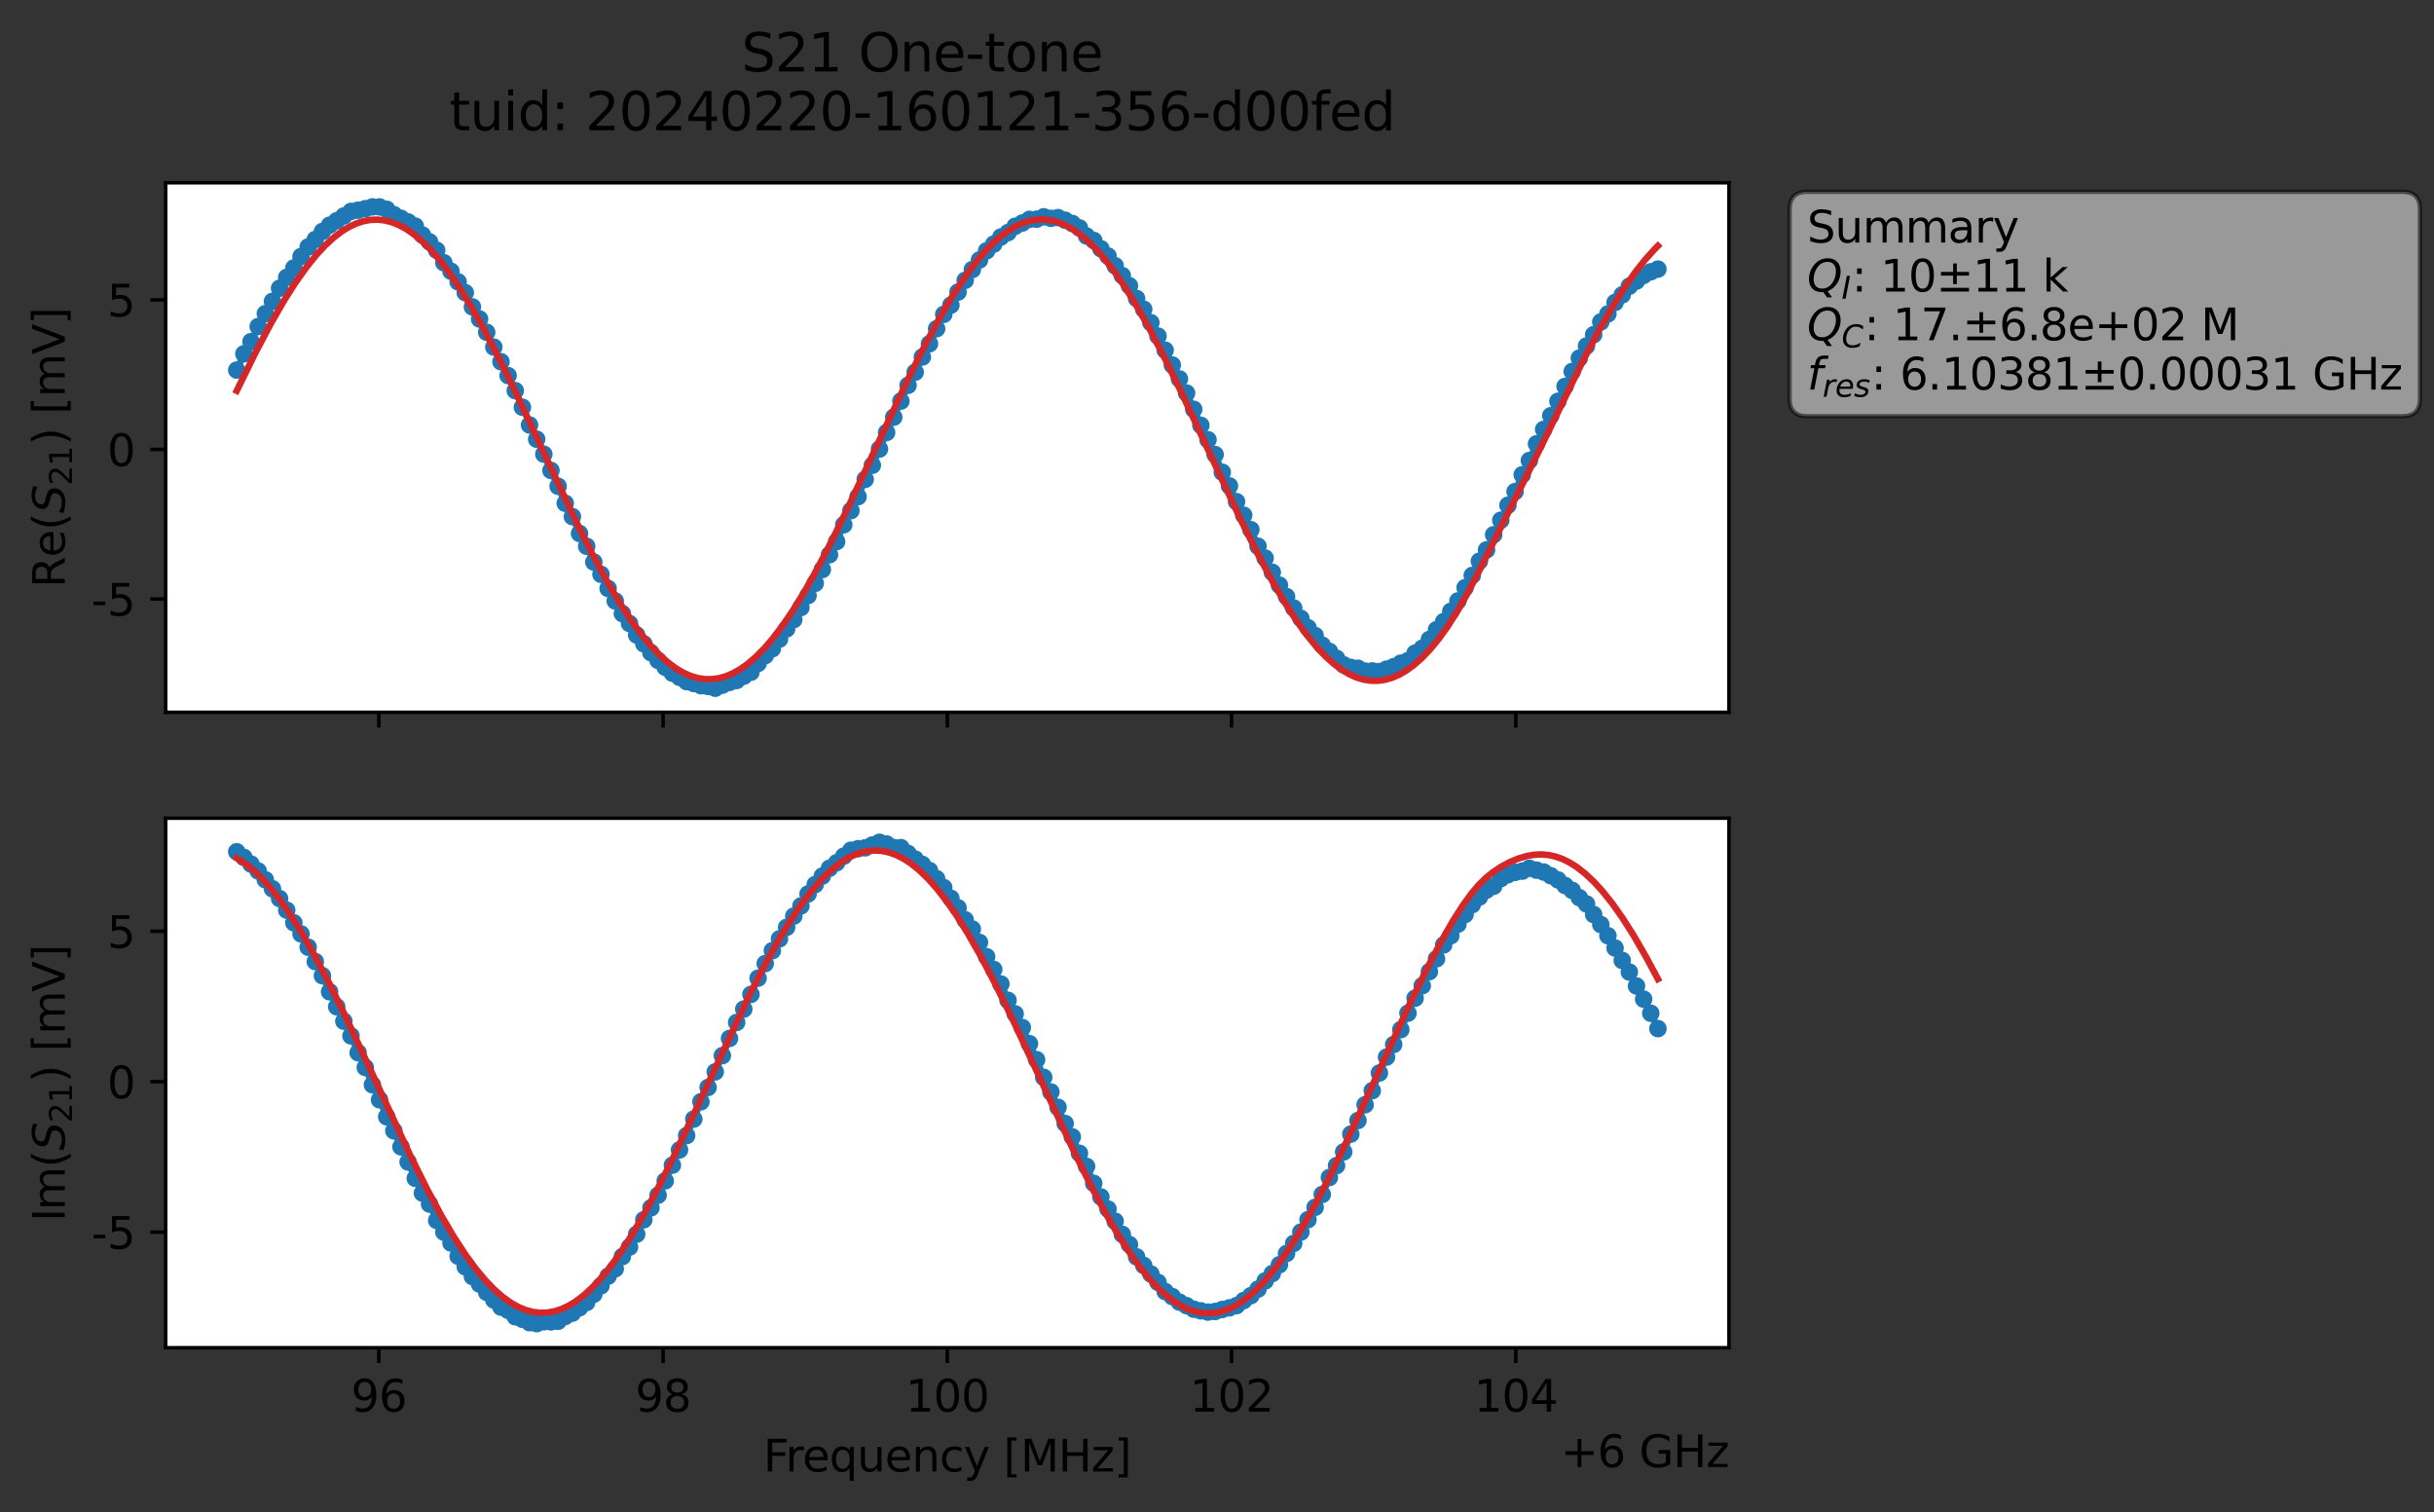 <?xml version="1.0" encoding="utf-8" standalone="no"?>
<!DOCTYPE svg PUBLIC "-//W3C//DTD SVG 1.1//EN"
  "http://www.w3.org/Graphics/SVG/1.1/DTD/svg11.dtd">
<svg xmlns:xlink="http://www.w3.org/1999/xlink" width="556.024pt" height="345.428pt" viewBox="0 0 556.024 345.428" xmlns="http://www.w3.org/2000/svg" version="1.1">
 <rect x="0" y="0" width="556.024" height="345.428" fill="#333333" stroke="none"/>
 <defs>
  <style type="text/css">*{stroke-linejoin: round; stroke-linecap: butt}</style>
 </defs>
 <g id="figure_1">
  <g id="patch_1">
   <path d="M 0 345.428 
L 556.024 345.428 
L 556.024 -0 
L 0 -0 
L 0 345.428 
z
" style="fill: none; opacity: 0"/>
  </g>
  <g id="axes_1">
   <g id="patch_2">
    <path d="M 37.848 162.72 
L 394.968 162.72 
L 394.968 41.76 
L 37.848 41.76 
z
" style="fill: #ffffff"/>
   </g>
   <g id="matplotlib.axis_1">
    <g id="xtick_1">
     <g id="line2d_1">
      <defs>
       <path id="mc3c2ffc76c" d="M 0 0 
L 0 3.5 
" style="stroke: #000000; stroke-width: 0.8"/>
      </defs>
      <g>
       <use xlink:href="#mc3c2ffc76c" x="86.547" y="162.72" style="stroke: #000000; stroke-width: 0.8"/>
      </g>
     </g>
    </g>
    <g id="xtick_2">
     <g id="line2d_2">
      <g>
       <use xlink:href="#mc3c2ffc76c" x="151.478" y="162.72" style="stroke: #000000; stroke-width: 0.8"/>
      </g>
     </g>
    </g>
    <g id="xtick_3">
     <g id="line2d_3">
      <g>
       <use xlink:href="#mc3c2ffc76c" x="216.408" y="162.72" style="stroke: #000000; stroke-width: 0.8"/>
      </g>
     </g>
    </g>
    <g id="xtick_4">
     <g id="line2d_4">
      <g>
       <use xlink:href="#mc3c2ffc76c" x="281.339" y="162.72" style="stroke: #000000; stroke-width: 0.8"/>
      </g>
     </g>
    </g>
    <g id="xtick_5">
     <g id="line2d_5">
      <g>
       <use xlink:href="#mc3c2ffc76c" x="346.27" y="162.72" style="stroke: #000000; stroke-width: 0.8"/>
      </g>
     </g>
    </g>
   </g>
   <g id="matplotlib.axis_2">
    <g id="ytick_1">
     <g id="line2d_6">
      <defs>
       <path id="m3f9b3cc97a" d="M 0 0 
L -3.5 0 
" style="stroke: #000000; stroke-width: 0.8"/>
      </defs>
      <g>
       <use xlink:href="#m3f9b3cc97a" x="37.848" y="136.842" style="stroke: #000000; stroke-width: 0.8"/>
      </g>
     </g>
     <g id="text_1">
      <!-- -5 -->
      <g transform="translate(20.878 140.641) scale(0.1 -0.1)">
       <defs>
        <path id="DejaVuSans-2d" d="M 313 2009 
L 1997 2009 
L 1997 1497 
L 313 1497 
L 313 2009 
z
" transform="scale(0.016)"/>
        <path id="DejaVuSans-35" d="M 691 4666 
L 3169 4666 
L 3169 4134 
L 1269 4134 
L 1269 2991 
Q 1406 3038 1543 3061 
Q 1681 3084 1819 3084 
Q 2600 3084 3056 2656 
Q 3513 2228 3513 1497 
Q 3513 744 3044 326 
Q 2575 -91 1722 -91 
Q 1428 -91 1123 -41 
Q 819 9 494 109 
L 494 744 
Q 775 591 1075 516 
Q 1375 441 1709 441 
Q 2250 441 2565 725 
Q 2881 1009 2881 1497 
Q 2881 1984 2565 2268 
Q 2250 2553 1709 2553 
Q 1456 2553 1204 2497 
Q 953 2441 691 2322 
L 691 4666 
z
" transform="scale(0.016)"/>
       </defs>
       <use xlink:href="#DejaVuSans-2d"/>
       <use xlink:href="#DejaVuSans-35" x="36.084"/>
      </g>
     </g>
    </g>
    <g id="ytick_2">
     <g id="line2d_7">
      <g>
       <use xlink:href="#m3f9b3cc97a" x="37.848" y="102.669" style="stroke: #000000; stroke-width: 0.8"/>
      </g>
     </g>
     <g id="text_2">
      <!-- 0 -->
      <g transform="translate(24.486 106.468) scale(0.1 -0.1)">
       <defs>
        <path id="DejaVuSans-30" d="M 2034 4250 
Q 1547 4250 1301 3770 
Q 1056 3291 1056 2328 
Q 1056 1369 1301 889 
Q 1547 409 2034 409 
Q 2525 409 2770 889 
Q 3016 1369 3016 2328 
Q 3016 3291 2770 3770 
Q 2525 4250 2034 4250 
z
M 2034 4750 
Q 2819 4750 3233 4129 
Q 3647 3509 3647 2328 
Q 3647 1150 3233 529 
Q 2819 -91 2034 -91 
Q 1250 -91 836 529 
Q 422 1150 422 2328 
Q 422 3509 836 4129 
Q 1250 4750 2034 4750 
z
" transform="scale(0.016)"/>
       </defs>
       <use xlink:href="#DejaVuSans-30"/>
      </g>
     </g>
    </g>
    <g id="ytick_3">
     <g id="line2d_8">
      <g>
       <use xlink:href="#m3f9b3cc97a" x="37.848" y="68.496" style="stroke: #000000; stroke-width: 0.8"/>
      </g>
     </g>
     <g id="text_3">
      <!-- 5 -->
      <g transform="translate(24.486 72.295) scale(0.1 -0.1)">
       <use xlink:href="#DejaVuSans-35"/>
      </g>
     </g>
    </g>
    <g id="text_4">
     <!-- Re$(S_{21})$ [mV] -->
     <g transform="translate(14.798 134.24) rotate(-90) scale(0.1 -0.1)">
      <defs>
       <path id="DejaVuSans-52" d="M 2841 2188 
Q 3044 2119 3236 1894 
Q 3428 1669 3622 1275 
L 4263 0 
L 3584 0 
L 2988 1197 
Q 2756 1666 2539 1819 
Q 2322 1972 1947 1972 
L 1259 1972 
L 1259 0 
L 628 0 
L 628 4666 
L 2053 4666 
Q 2853 4666 3247 4331 
Q 3641 3997 3641 3322 
Q 3641 2881 3436 2590 
Q 3231 2300 2841 2188 
z
M 1259 4147 
L 1259 2491 
L 2053 2491 
Q 2509 2491 2742 2702 
Q 2975 2913 2975 3322 
Q 2975 3731 2742 3939 
Q 2509 4147 2053 4147 
L 1259 4147 
z
" transform="scale(0.016)"/>
       <path id="DejaVuSans-65" d="M 3597 1894 
L 3597 1613 
L 953 1613 
Q 991 1019 1311 708 
Q 1631 397 2203 397 
Q 2534 397 2845 478 
Q 3156 559 3463 722 
L 3463 178 
Q 3153 47 2828 -22 
Q 2503 -91 2169 -91 
Q 1331 -91 842 396 
Q 353 884 353 1716 
Q 353 2575 817 3079 
Q 1281 3584 2069 3584 
Q 2775 3584 3186 3129 
Q 3597 2675 3597 1894 
z
M 3022 2063 
Q 3016 2534 2758 2815 
Q 2500 3097 2075 3097 
Q 1594 3097 1305 2825 
Q 1016 2553 972 2059 
L 3022 2063 
z
" transform="scale(0.016)"/>
       <path id="DejaVuSans-28" d="M 1984 4856 
Q 1566 4138 1362 3434 
Q 1159 2731 1159 2009 
Q 1159 1288 1364 580 
Q 1569 -128 1984 -844 
L 1484 -844 
Q 1016 -109 783 600 
Q 550 1309 550 2009 
Q 550 2706 781 3412 
Q 1013 4119 1484 4856 
L 1984 4856 
z
" transform="scale(0.016)"/>
       <path id="DejaVuSans-Oblique-53" d="M 3859 4513 
L 3738 3897 
Q 3422 4066 3111 4152 
Q 2800 4238 2509 4238 
Q 1944 4238 1609 3991 
Q 1275 3744 1275 3334 
Q 1275 3109 1398 2989 
Q 1522 2869 2034 2731 
L 2413 2638 
Q 3053 2472 3303 2217 
Q 3553 1963 3553 1503 
Q 3553 797 2998 353 
Q 2444 -91 1538 -91 
Q 1166 -91 791 -17 
Q 416 56 38 206 
L 166 856 
Q 513 641 861 531 
Q 1209 422 1556 422 
Q 2147 422 2503 684 
Q 2859 947 2859 1369 
Q 2859 1650 2717 1795 
Q 2575 1941 2106 2059 
L 1728 2156 
Q 1081 2325 845 2545 
Q 609 2766 609 3163 
Q 609 3859 1145 4304 
Q 1681 4750 2541 4750 
Q 2875 4750 3203 4690 
Q 3531 4631 3859 4513 
z
" transform="scale(0.016)"/>
       <path id="DejaVuSans-32" d="M 1228 531 
L 3431 531 
L 3431 0 
L 469 0 
L 469 531 
Q 828 903 1448 1529 
Q 2069 2156 2228 2338 
Q 2531 2678 2651 2914 
Q 2772 3150 2772 3378 
Q 2772 3750 2511 3984 
Q 2250 4219 1831 4219 
Q 1534 4219 1204 4116 
Q 875 4013 500 3803 
L 500 4441 
Q 881 4594 1212 4672 
Q 1544 4750 1819 4750 
Q 2544 4750 2975 4387 
Q 3406 4025 3406 3419 
Q 3406 3131 3298 2873 
Q 3191 2616 2906 2266 
Q 2828 2175 2409 1742 
Q 1991 1309 1228 531 
z
" transform="scale(0.016)"/>
       <path id="DejaVuSans-31" d="M 794 531 
L 1825 531 
L 1825 4091 
L 703 3866 
L 703 4441 
L 1819 4666 
L 2450 4666 
L 2450 531 
L 3481 531 
L 3481 0 
L 794 0 
L 794 531 
z
" transform="scale(0.016)"/>
       <path id="DejaVuSans-29" d="M 513 4856 
L 1013 4856 
Q 1481 4119 1714 3412 
Q 1947 2706 1947 2009 
Q 1947 1309 1714 600 
Q 1481 -109 1013 -844 
L 513 -844 
Q 928 -128 1133 580 
Q 1338 1288 1338 2009 
Q 1338 2731 1133 3434 
Q 928 4138 513 4856 
z
" transform="scale(0.016)"/>
       <path id="DejaVuSans-20" transform="scale(0.016)"/>
       <path id="DejaVuSans-5b" d="M 550 4863 
L 1875 4863 
L 1875 4416 
L 1125 4416 
L 1125 -397 
L 1875 -397 
L 1875 -844 
L 550 -844 
L 550 4863 
z
" transform="scale(0.016)"/>
       <path id="DejaVuSans-6d" d="M 3328 2828 
Q 3544 3216 3844 3400 
Q 4144 3584 4550 3584 
Q 5097 3584 5394 3201 
Q 5691 2819 5691 2113 
L 5691 0 
L 5113 0 
L 5113 2094 
Q 5113 2597 4934 2840 
Q 4756 3084 4391 3084 
Q 3944 3084 3684 2787 
Q 3425 2491 3425 1978 
L 3425 0 
L 2847 0 
L 2847 2094 
Q 2847 2600 2669 2842 
Q 2491 3084 2119 3084 
Q 1678 3084 1418 2786 
Q 1159 2488 1159 1978 
L 1159 0 
L 581 0 
L 581 3500 
L 1159 3500 
L 1159 2956 
Q 1356 3278 1631 3431 
Q 1906 3584 2284 3584 
Q 2666 3584 2933 3390 
Q 3200 3197 3328 2828 
z
" transform="scale(0.016)"/>
       <path id="DejaVuSans-56" d="M 1831 0 
L 50 4666 
L 709 4666 
L 2188 738 
L 3669 4666 
L 4325 4666 
L 2547 0 
L 1831 0 
z
" transform="scale(0.016)"/>
       <path id="DejaVuSans-5d" d="M 1947 4863 
L 1947 -844 
L 622 -844 
L 622 -397 
L 1369 -397 
L 1369 4416 
L 622 4416 
L 622 4863 
L 1947 4863 
z
" transform="scale(0.016)"/>
      </defs>
      <use xlink:href="#DejaVuSans-52" transform="translate(0 0.016)"/>
      <use xlink:href="#DejaVuSans-65" transform="translate(69.482 0.016)"/>
      <use xlink:href="#DejaVuSans-28" transform="translate(131.006 0.016)"/>
      <use xlink:href="#DejaVuSans-Oblique-53" transform="translate(170.02 0.016)"/>
      <use xlink:href="#DejaVuSans-32" transform="translate(233.496 -16.391) scale(0.7)"/>
      <use xlink:href="#DejaVuSans-31" transform="translate(278.032 -16.391) scale(0.7)"/>
      <use xlink:href="#DejaVuSans-29" transform="translate(325.303 0.016)"/>
      <use xlink:href="#DejaVuSans-20" transform="translate(364.316 0.016)"/>
      <use xlink:href="#DejaVuSans-5b" transform="translate(396.104 0.016)"/>
      <use xlink:href="#DejaVuSans-6d" transform="translate(435.117 0.016)"/>
      <use xlink:href="#DejaVuSans-56" transform="translate(532.529 0.016)"/>
      <use xlink:href="#DejaVuSans-5d" transform="translate(600.938 0.016)"/>
     </g>
    </g>
   </g>
   <g id="line2d_9">
    <path d="M 54.081 84.541 
L 55.713 80.826 
L 57.344 78.049 
L 58.975 74.596 
L 63.87 65.845 
L 65.501 63.365 
L 67.133 61.206 
L 68.764 58.605 
L 70.395 56.411 
L 75.29 51.442 
L 80.184 48.292 
L 83.447 47.675 
L 85.078 47.258 
L 86.71 47.275 
L 88.341 47.81 
L 89.973 49.031 
L 94.867 51.66 
L 96.498 53.696 
L 98.13 55.254 
L 99.761 57.174 
L 101.393 60.018 
L 103.024 61.968 
L 106.287 66.867 
L 107.918 70.108 
L 109.55 72.883 
L 111.181 75.909 
L 114.444 82.636 
L 116.076 85.804 
L 117.707 89.239 
L 122.601 100.332 
L 124.233 103.752 
L 129.127 114.965 
L 130.758 118.017 
L 132.39 121.861 
L 134.021 124.791 
L 135.653 128.394 
L 137.284 131.198 
L 138.916 134.425 
L 142.178 140.17 
L 143.81 142.44 
L 145.441 145.057 
L 148.704 149.104 
L 150.336 150.871 
L 151.967 152.434 
L 153.598 153.774 
L 156.861 155.704 
L 160.124 156.642 
L 161.756 156.811 
L 163.387 157.222 
L 166.65 155.886 
L 168.281 155.449 
L 171.544 153.569 
L 173.176 151.549 
L 174.807 149.759 
L 176.438 148.19 
L 181.333 141.541 
L 186.227 133.252 
L 191.121 123.725 
L 192.753 119.873 
L 196.016 113.457 
L 197.647 109.497 
L 199.278 106.285 
L 205.804 91.624 
L 207.436 88.024 
L 209.067 85.023 
L 210.698 81.546 
L 212.33 78.529 
L 215.593 71.813 
L 217.224 69.701 
L 218.856 66.716 
L 220.487 64.039 
L 222.118 61.581 
L 225.381 57.29 
L 228.644 54.143 
L 230.276 53.136 
L 231.907 51.691 
L 235.17 50.112 
L 236.801 50.071 
L 238.433 49.527 
L 240.064 49.88 
L 241.696 49.709 
L 243.327 50.312 
L 244.958 51.045 
L 246.59 52.07 
L 248.221 53.927 
L 249.853 54.925 
L 251.484 56.817 
L 253.116 58.5 
L 258.01 65.279 
L 259.641 68.186 
L 261.273 70.648 
L 266.167 79.997 
L 269.43 86.551 
L 271.061 89.791 
L 274.324 97.156 
L 277.587 103.849 
L 279.218 107.888 
L 280.85 110.999 
L 282.481 114.606 
L 285.744 120.995 
L 287.376 124.783 
L 289.007 127.488 
L 290.638 130.734 
L 292.27 133.675 
L 295.533 138.892 
L 297.164 141.25 
L 298.796 143.391 
L 300.427 145.178 
L 302.059 147.395 
L 303.69 148.808 
L 306.953 151.877 
L 308.584 152.46 
L 310.216 152.656 
L 311.847 153.3 
L 313.479 153.261 
L 315.11 153.399 
L 318.373 152.301 
L 320.004 151.488 
L 321.636 150.934 
L 323.267 149.215 
L 324.899 148.083 
L 326.53 146.067 
L 328.161 143.844 
L 329.793 142.004 
L 333.056 137.274 
L 337.95 128.19 
L 339.581 125.616 
L 344.476 115.418 
L 346.107 112.299 
L 347.739 108.455 
L 349.37 105.198 
L 351.001 101.388 
L 360.79 81.811 
L 365.684 73.545 
L 367.316 71.704 
L 368.947 69.098 
L 370.579 67.353 
L 372.21 65.382 
L 375.473 62.908 
L 377.104 62.09 
L 378.736 61.473 
L 378.736 61.473 
" clip-path="url(#p87bde96be5)" style="fill: none; stroke: #1f77b4; stroke-width: 1.5; stroke-linecap: square"/>
    <defs>
     <path id="m89616c0a31" d="M 0 1.5 
C 0.398 1.5 0.779 1.342 1.061 1.061 
C 1.342 0.779 1.5 0.398 1.5 0 
C 1.5 -0.398 1.342 -0.779 1.061 -1.061 
C 0.779 -1.342 0.398 -1.5 0 -1.5 
C -0.398 -1.5 -0.779 -1.342 -1.061 -1.061 
C -1.342 -0.779 -1.5 -0.398 -1.5 0 
C -1.5 0.398 -1.342 0.779 -1.061 1.061 
C -0.779 1.342 -0.398 1.5 0 1.5 
z
" style="stroke: #1f77b4"/>
    </defs>
    <g clip-path="url(#p87bde96be5)">
     <use xlink:href="#m89616c0a31" x="54.081" y="84.541" style="fill: #1f77b4; stroke: #1f77b4"/>
     <use xlink:href="#m89616c0a31" x="55.713" y="80.826" style="fill: #1f77b4; stroke: #1f77b4"/>
     <use xlink:href="#m89616c0a31" x="57.344" y="78.049" style="fill: #1f77b4; stroke: #1f77b4"/>
     <use xlink:href="#m89616c0a31" x="58.975" y="74.596" style="fill: #1f77b4; stroke: #1f77b4"/>
     <use xlink:href="#m89616c0a31" x="60.607" y="71.658" style="fill: #1f77b4; stroke: #1f77b4"/>
     <use xlink:href="#m89616c0a31" x="62.238" y="68.848" style="fill: #1f77b4; stroke: #1f77b4"/>
     <use xlink:href="#m89616c0a31" x="63.87" y="65.845" style="fill: #1f77b4; stroke: #1f77b4"/>
     <use xlink:href="#m89616c0a31" x="65.501" y="63.365" style="fill: #1f77b4; stroke: #1f77b4"/>
     <use xlink:href="#m89616c0a31" x="67.133" y="61.206" style="fill: #1f77b4; stroke: #1f77b4"/>
     <use xlink:href="#m89616c0a31" x="68.764" y="58.605" style="fill: #1f77b4; stroke: #1f77b4"/>
     <use xlink:href="#m89616c0a31" x="70.395" y="56.411" style="fill: #1f77b4; stroke: #1f77b4"/>
     <use xlink:href="#m89616c0a31" x="72.027" y="54.707" style="fill: #1f77b4; stroke: #1f77b4"/>
     <use xlink:href="#m89616c0a31" x="73.658" y="52.881" style="fill: #1f77b4; stroke: #1f77b4"/>
     <use xlink:href="#m89616c0a31" x="75.29" y="51.442" style="fill: #1f77b4; stroke: #1f77b4"/>
     <use xlink:href="#m89616c0a31" x="76.921" y="50.424" style="fill: #1f77b4; stroke: #1f77b4"/>
     <use xlink:href="#m89616c0a31" x="78.553" y="49.335" style="fill: #1f77b4; stroke: #1f77b4"/>
     <use xlink:href="#m89616c0a31" x="80.184" y="48.292" style="fill: #1f77b4; stroke: #1f77b4"/>
     <use xlink:href="#m89616c0a31" x="81.815" y="48.018" style="fill: #1f77b4; stroke: #1f77b4"/>
     <use xlink:href="#m89616c0a31" x="83.447" y="47.675" style="fill: #1f77b4; stroke: #1f77b4"/>
     <use xlink:href="#m89616c0a31" x="85.078" y="47.258" style="fill: #1f77b4; stroke: #1f77b4"/>
     <use xlink:href="#m89616c0a31" x="86.71" y="47.275" style="fill: #1f77b4; stroke: #1f77b4"/>
     <use xlink:href="#m89616c0a31" x="88.341" y="47.81" style="fill: #1f77b4; stroke: #1f77b4"/>
     <use xlink:href="#m89616c0a31" x="89.973" y="49.031" style="fill: #1f77b4; stroke: #1f77b4"/>
     <use xlink:href="#m89616c0a31" x="91.604" y="49.874" style="fill: #1f77b4; stroke: #1f77b4"/>
     <use xlink:href="#m89616c0a31" x="93.235" y="50.704" style="fill: #1f77b4; stroke: #1f77b4"/>
     <use xlink:href="#m89616c0a31" x="94.867" y="51.66" style="fill: #1f77b4; stroke: #1f77b4"/>
     <use xlink:href="#m89616c0a31" x="96.498" y="53.696" style="fill: #1f77b4; stroke: #1f77b4"/>
     <use xlink:href="#m89616c0a31" x="98.13" y="55.254" style="fill: #1f77b4; stroke: #1f77b4"/>
     <use xlink:href="#m89616c0a31" x="99.761" y="57.174" style="fill: #1f77b4; stroke: #1f77b4"/>
     <use xlink:href="#m89616c0a31" x="101.393" y="60.018" style="fill: #1f77b4; stroke: #1f77b4"/>
     <use xlink:href="#m89616c0a31" x="103.024" y="61.968" style="fill: #1f77b4; stroke: #1f77b4"/>
     <use xlink:href="#m89616c0a31" x="104.655" y="64.392" style="fill: #1f77b4; stroke: #1f77b4"/>
     <use xlink:href="#m89616c0a31" x="106.287" y="66.867" style="fill: #1f77b4; stroke: #1f77b4"/>
     <use xlink:href="#m89616c0a31" x="107.918" y="70.108" style="fill: #1f77b4; stroke: #1f77b4"/>
     <use xlink:href="#m89616c0a31" x="109.55" y="72.883" style="fill: #1f77b4; stroke: #1f77b4"/>
     <use xlink:href="#m89616c0a31" x="111.181" y="75.909" style="fill: #1f77b4; stroke: #1f77b4"/>
     <use xlink:href="#m89616c0a31" x="112.813" y="79.295" style="fill: #1f77b4; stroke: #1f77b4"/>
     <use xlink:href="#m89616c0a31" x="114.444" y="82.636" style="fill: #1f77b4; stroke: #1f77b4"/>
     <use xlink:href="#m89616c0a31" x="116.076" y="85.804" style="fill: #1f77b4; stroke: #1f77b4"/>
     <use xlink:href="#m89616c0a31" x="117.707" y="89.239" style="fill: #1f77b4; stroke: #1f77b4"/>
     <use xlink:href="#m89616c0a31" x="119.338" y="93.03" style="fill: #1f77b4; stroke: #1f77b4"/>
     <use xlink:href="#m89616c0a31" x="120.97" y="97.082" style="fill: #1f77b4; stroke: #1f77b4"/>
     <use xlink:href="#m89616c0a31" x="122.601" y="100.332" style="fill: #1f77b4; stroke: #1f77b4"/>
     <use xlink:href="#m89616c0a31" x="124.233" y="103.752" style="fill: #1f77b4; stroke: #1f77b4"/>
     <use xlink:href="#m89616c0a31" x="125.864" y="107.47" style="fill: #1f77b4; stroke: #1f77b4"/>
     <use xlink:href="#m89616c0a31" x="127.496" y="111.087" style="fill: #1f77b4; stroke: #1f77b4"/>
     <use xlink:href="#m89616c0a31" x="129.127" y="114.965" style="fill: #1f77b4; stroke: #1f77b4"/>
     <use xlink:href="#m89616c0a31" x="130.758" y="118.017" style="fill: #1f77b4; stroke: #1f77b4"/>
     <use xlink:href="#m89616c0a31" x="132.39" y="121.861" style="fill: #1f77b4; stroke: #1f77b4"/>
     <use xlink:href="#m89616c0a31" x="134.021" y="124.791" style="fill: #1f77b4; stroke: #1f77b4"/>
     <use xlink:href="#m89616c0a31" x="135.653" y="128.394" style="fill: #1f77b4; stroke: #1f77b4"/>
     <use xlink:href="#m89616c0a31" x="137.284" y="131.198" style="fill: #1f77b4; stroke: #1f77b4"/>
     <use xlink:href="#m89616c0a31" x="138.916" y="134.425" style="fill: #1f77b4; stroke: #1f77b4"/>
     <use xlink:href="#m89616c0a31" x="140.547" y="137.281" style="fill: #1f77b4; stroke: #1f77b4"/>
     <use xlink:href="#m89616c0a31" x="142.178" y="140.17" style="fill: #1f77b4; stroke: #1f77b4"/>
     <use xlink:href="#m89616c0a31" x="143.81" y="142.44" style="fill: #1f77b4; stroke: #1f77b4"/>
     <use xlink:href="#m89616c0a31" x="145.441" y="145.057" style="fill: #1f77b4; stroke: #1f77b4"/>
     <use xlink:href="#m89616c0a31" x="147.073" y="147.065" style="fill: #1f77b4; stroke: #1f77b4"/>
     <use xlink:href="#m89616c0a31" x="148.704" y="149.104" style="fill: #1f77b4; stroke: #1f77b4"/>
     <use xlink:href="#m89616c0a31" x="150.336" y="150.871" style="fill: #1f77b4; stroke: #1f77b4"/>
     <use xlink:href="#m89616c0a31" x="151.967" y="152.434" style="fill: #1f77b4; stroke: #1f77b4"/>
     <use xlink:href="#m89616c0a31" x="153.598" y="153.774" style="fill: #1f77b4; stroke: #1f77b4"/>
     <use xlink:href="#m89616c0a31" x="155.23" y="154.73" style="fill: #1f77b4; stroke: #1f77b4"/>
     <use xlink:href="#m89616c0a31" x="156.861" y="155.704" style="fill: #1f77b4; stroke: #1f77b4"/>
     <use xlink:href="#m89616c0a31" x="158.493" y="156.149" style="fill: #1f77b4; stroke: #1f77b4"/>
     <use xlink:href="#m89616c0a31" x="160.124" y="156.642" style="fill: #1f77b4; stroke: #1f77b4"/>
     <use xlink:href="#m89616c0a31" x="161.756" y="156.811" style="fill: #1f77b4; stroke: #1f77b4"/>
     <use xlink:href="#m89616c0a31" x="163.387" y="157.222" style="fill: #1f77b4; stroke: #1f77b4"/>
     <use xlink:href="#m89616c0a31" x="165.018" y="156.521" style="fill: #1f77b4; stroke: #1f77b4"/>
     <use xlink:href="#m89616c0a31" x="166.65" y="155.886" style="fill: #1f77b4; stroke: #1f77b4"/>
     <use xlink:href="#m89616c0a31" x="168.281" y="155.449" style="fill: #1f77b4; stroke: #1f77b4"/>
     <use xlink:href="#m89616c0a31" x="169.913" y="154.475" style="fill: #1f77b4; stroke: #1f77b4"/>
     <use xlink:href="#m89616c0a31" x="171.544" y="153.569" style="fill: #1f77b4; stroke: #1f77b4"/>
     <use xlink:href="#m89616c0a31" x="173.176" y="151.549" style="fill: #1f77b4; stroke: #1f77b4"/>
     <use xlink:href="#m89616c0a31" x="174.807" y="149.759" style="fill: #1f77b4; stroke: #1f77b4"/>
     <use xlink:href="#m89616c0a31" x="176.438" y="148.19" style="fill: #1f77b4; stroke: #1f77b4"/>
     <use xlink:href="#m89616c0a31" x="178.07" y="146.001" style="fill: #1f77b4; stroke: #1f77b4"/>
     <use xlink:href="#m89616c0a31" x="179.701" y="143.664" style="fill: #1f77b4; stroke: #1f77b4"/>
     <use xlink:href="#m89616c0a31" x="181.333" y="141.541" style="fill: #1f77b4; stroke: #1f77b4"/>
     <use xlink:href="#m89616c0a31" x="182.964" y="138.786" style="fill: #1f77b4; stroke: #1f77b4"/>
     <use xlink:href="#m89616c0a31" x="184.596" y="136.052" style="fill: #1f77b4; stroke: #1f77b4"/>
     <use xlink:href="#m89616c0a31" x="186.227" y="133.252" style="fill: #1f77b4; stroke: #1f77b4"/>
     <use xlink:href="#m89616c0a31" x="187.858" y="130.104" style="fill: #1f77b4; stroke: #1f77b4"/>
     <use xlink:href="#m89616c0a31" x="189.49" y="126.723" style="fill: #1f77b4; stroke: #1f77b4"/>
     <use xlink:href="#m89616c0a31" x="191.121" y="123.725" style="fill: #1f77b4; stroke: #1f77b4"/>
     <use xlink:href="#m89616c0a31" x="192.753" y="119.873" style="fill: #1f77b4; stroke: #1f77b4"/>
     <use xlink:href="#m89616c0a31" x="194.384" y="116.645" style="fill: #1f77b4; stroke: #1f77b4"/>
     <use xlink:href="#m89616c0a31" x="196.016" y="113.457" style="fill: #1f77b4; stroke: #1f77b4"/>
     <use xlink:href="#m89616c0a31" x="197.647" y="109.497" style="fill: #1f77b4; stroke: #1f77b4"/>
     <use xlink:href="#m89616c0a31" x="199.278" y="106.285" style="fill: #1f77b4; stroke: #1f77b4"/>
     <use xlink:href="#m89616c0a31" x="200.91" y="102.575" style="fill: #1f77b4; stroke: #1f77b4"/>
     <use xlink:href="#m89616c0a31" x="202.541" y="98.793" style="fill: #1f77b4; stroke: #1f77b4"/>
     <use xlink:href="#m89616c0a31" x="204.173" y="95.301" style="fill: #1f77b4; stroke: #1f77b4"/>
     <use xlink:href="#m89616c0a31" x="205.804" y="91.624" style="fill: #1f77b4; stroke: #1f77b4"/>
     <use xlink:href="#m89616c0a31" x="207.436" y="88.024" style="fill: #1f77b4; stroke: #1f77b4"/>
     <use xlink:href="#m89616c0a31" x="209.067" y="85.023" style="fill: #1f77b4; stroke: #1f77b4"/>
     <use xlink:href="#m89616c0a31" x="210.698" y="81.546" style="fill: #1f77b4; stroke: #1f77b4"/>
     <use xlink:href="#m89616c0a31" x="212.33" y="78.529" style="fill: #1f77b4; stroke: #1f77b4"/>
     <use xlink:href="#m89616c0a31" x="213.961" y="75.087" style="fill: #1f77b4; stroke: #1f77b4"/>
     <use xlink:href="#m89616c0a31" x="215.593" y="71.813" style="fill: #1f77b4; stroke: #1f77b4"/>
     <use xlink:href="#m89616c0a31" x="217.224" y="69.701" style="fill: #1f77b4; stroke: #1f77b4"/>
     <use xlink:href="#m89616c0a31" x="218.856" y="66.716" style="fill: #1f77b4; stroke: #1f77b4"/>
     <use xlink:href="#m89616c0a31" x="220.487" y="64.039" style="fill: #1f77b4; stroke: #1f77b4"/>
     <use xlink:href="#m89616c0a31" x="222.118" y="61.581" style="fill: #1f77b4; stroke: #1f77b4"/>
     <use xlink:href="#m89616c0a31" x="223.75" y="59.39" style="fill: #1f77b4; stroke: #1f77b4"/>
     <use xlink:href="#m89616c0a31" x="225.381" y="57.29" style="fill: #1f77b4; stroke: #1f77b4"/>
     <use xlink:href="#m89616c0a31" x="227.013" y="55.768" style="fill: #1f77b4; stroke: #1f77b4"/>
     <use xlink:href="#m89616c0a31" x="228.644" y="54.143" style="fill: #1f77b4; stroke: #1f77b4"/>
     <use xlink:href="#m89616c0a31" x="230.276" y="53.136" style="fill: #1f77b4; stroke: #1f77b4"/>
     <use xlink:href="#m89616c0a31" x="231.907" y="51.691" style="fill: #1f77b4; stroke: #1f77b4"/>
     <use xlink:href="#m89616c0a31" x="233.538" y="50.949" style="fill: #1f77b4; stroke: #1f77b4"/>
     <use xlink:href="#m89616c0a31" x="235.17" y="50.112" style="fill: #1f77b4; stroke: #1f77b4"/>
     <use xlink:href="#m89616c0a31" x="236.801" y="50.071" style="fill: #1f77b4; stroke: #1f77b4"/>
     <use xlink:href="#m89616c0a31" x="238.433" y="49.527" style="fill: #1f77b4; stroke: #1f77b4"/>
     <use xlink:href="#m89616c0a31" x="240.064" y="49.88" style="fill: #1f77b4; stroke: #1f77b4"/>
     <use xlink:href="#m89616c0a31" x="241.696" y="49.709" style="fill: #1f77b4; stroke: #1f77b4"/>
     <use xlink:href="#m89616c0a31" x="243.327" y="50.312" style="fill: #1f77b4; stroke: #1f77b4"/>
     <use xlink:href="#m89616c0a31" x="244.958" y="51.045" style="fill: #1f77b4; stroke: #1f77b4"/>
     <use xlink:href="#m89616c0a31" x="246.59" y="52.07" style="fill: #1f77b4; stroke: #1f77b4"/>
     <use xlink:href="#m89616c0a31" x="248.221" y="53.927" style="fill: #1f77b4; stroke: #1f77b4"/>
     <use xlink:href="#m89616c0a31" x="249.853" y="54.925" style="fill: #1f77b4; stroke: #1f77b4"/>
     <use xlink:href="#m89616c0a31" x="251.484" y="56.817" style="fill: #1f77b4; stroke: #1f77b4"/>
     <use xlink:href="#m89616c0a31" x="253.116" y="58.5" style="fill: #1f77b4; stroke: #1f77b4"/>
     <use xlink:href="#m89616c0a31" x="254.747" y="60.711" style="fill: #1f77b4; stroke: #1f77b4"/>
     <use xlink:href="#m89616c0a31" x="256.378" y="62.954" style="fill: #1f77b4; stroke: #1f77b4"/>
     <use xlink:href="#m89616c0a31" x="258.01" y="65.279" style="fill: #1f77b4; stroke: #1f77b4"/>
     <use xlink:href="#m89616c0a31" x="259.641" y="68.186" style="fill: #1f77b4; stroke: #1f77b4"/>
     <use xlink:href="#m89616c0a31" x="261.273" y="70.648" style="fill: #1f77b4; stroke: #1f77b4"/>
     <use xlink:href="#m89616c0a31" x="262.904" y="73.714" style="fill: #1f77b4; stroke: #1f77b4"/>
     <use xlink:href="#m89616c0a31" x="264.536" y="76.776" style="fill: #1f77b4; stroke: #1f77b4"/>
     <use xlink:href="#m89616c0a31" x="266.167" y="79.997" style="fill: #1f77b4; stroke: #1f77b4"/>
     <use xlink:href="#m89616c0a31" x="267.798" y="83.387" style="fill: #1f77b4; stroke: #1f77b4"/>
     <use xlink:href="#m89616c0a31" x="269.43" y="86.551" style="fill: #1f77b4; stroke: #1f77b4"/>
     <use xlink:href="#m89616c0a31" x="271.061" y="89.791" style="fill: #1f77b4; stroke: #1f77b4"/>
     <use xlink:href="#m89616c0a31" x="272.693" y="93.506" style="fill: #1f77b4; stroke: #1f77b4"/>
     <use xlink:href="#m89616c0a31" x="274.324" y="97.156" style="fill: #1f77b4; stroke: #1f77b4"/>
     <use xlink:href="#m89616c0a31" x="275.956" y="100.456" style="fill: #1f77b4; stroke: #1f77b4"/>
     <use xlink:href="#m89616c0a31" x="277.587" y="103.849" style="fill: #1f77b4; stroke: #1f77b4"/>
     <use xlink:href="#m89616c0a31" x="279.218" y="107.888" style="fill: #1f77b4; stroke: #1f77b4"/>
     <use xlink:href="#m89616c0a31" x="280.85" y="110.999" style="fill: #1f77b4; stroke: #1f77b4"/>
     <use xlink:href="#m89616c0a31" x="282.481" y="114.606" style="fill: #1f77b4; stroke: #1f77b4"/>
     <use xlink:href="#m89616c0a31" x="284.113" y="117.701" style="fill: #1f77b4; stroke: #1f77b4"/>
     <use xlink:href="#m89616c0a31" x="285.744" y="120.995" style="fill: #1f77b4; stroke: #1f77b4"/>
     <use xlink:href="#m89616c0a31" x="287.376" y="124.783" style="fill: #1f77b4; stroke: #1f77b4"/>
     <use xlink:href="#m89616c0a31" x="289.007" y="127.488" style="fill: #1f77b4; stroke: #1f77b4"/>
     <use xlink:href="#m89616c0a31" x="290.638" y="130.734" style="fill: #1f77b4; stroke: #1f77b4"/>
     <use xlink:href="#m89616c0a31" x="292.27" y="133.675" style="fill: #1f77b4; stroke: #1f77b4"/>
     <use xlink:href="#m89616c0a31" x="293.901" y="136.292" style="fill: #1f77b4; stroke: #1f77b4"/>
     <use xlink:href="#m89616c0a31" x="295.533" y="138.892" style="fill: #1f77b4; stroke: #1f77b4"/>
     <use xlink:href="#m89616c0a31" x="297.164" y="141.25" style="fill: #1f77b4; stroke: #1f77b4"/>
     <use xlink:href="#m89616c0a31" x="298.796" y="143.391" style="fill: #1f77b4; stroke: #1f77b4"/>
     <use xlink:href="#m89616c0a31" x="300.427" y="145.178" style="fill: #1f77b4; stroke: #1f77b4"/>
     <use xlink:href="#m89616c0a31" x="302.059" y="147.395" style="fill: #1f77b4; stroke: #1f77b4"/>
     <use xlink:href="#m89616c0a31" x="303.69" y="148.808" style="fill: #1f77b4; stroke: #1f77b4"/>
     <use xlink:href="#m89616c0a31" x="305.321" y="150.39" style="fill: #1f77b4; stroke: #1f77b4"/>
     <use xlink:href="#m89616c0a31" x="306.953" y="151.877" style="fill: #1f77b4; stroke: #1f77b4"/>
     <use xlink:href="#m89616c0a31" x="308.584" y="152.46" style="fill: #1f77b4; stroke: #1f77b4"/>
     <use xlink:href="#m89616c0a31" x="310.216" y="152.656" style="fill: #1f77b4; stroke: #1f77b4"/>
     <use xlink:href="#m89616c0a31" x="311.847" y="153.3" style="fill: #1f77b4; stroke: #1f77b4"/>
     <use xlink:href="#m89616c0a31" x="313.479" y="153.261" style="fill: #1f77b4; stroke: #1f77b4"/>
     <use xlink:href="#m89616c0a31" x="315.11" y="153.399" style="fill: #1f77b4; stroke: #1f77b4"/>
     <use xlink:href="#m89616c0a31" x="316.741" y="152.86" style="fill: #1f77b4; stroke: #1f77b4"/>
     <use xlink:href="#m89616c0a31" x="318.373" y="152.301" style="fill: #1f77b4; stroke: #1f77b4"/>
     <use xlink:href="#m89616c0a31" x="320.004" y="151.488" style="fill: #1f77b4; stroke: #1f77b4"/>
     <use xlink:href="#m89616c0a31" x="321.636" y="150.934" style="fill: #1f77b4; stroke: #1f77b4"/>
     <use xlink:href="#m89616c0a31" x="323.267" y="149.215" style="fill: #1f77b4; stroke: #1f77b4"/>
     <use xlink:href="#m89616c0a31" x="324.899" y="148.083" style="fill: #1f77b4; stroke: #1f77b4"/>
     <use xlink:href="#m89616c0a31" x="326.53" y="146.067" style="fill: #1f77b4; stroke: #1f77b4"/>
     <use xlink:href="#m89616c0a31" x="328.161" y="143.844" style="fill: #1f77b4; stroke: #1f77b4"/>
     <use xlink:href="#m89616c0a31" x="329.793" y="142.004" style="fill: #1f77b4; stroke: #1f77b4"/>
     <use xlink:href="#m89616c0a31" x="331.424" y="139.65" style="fill: #1f77b4; stroke: #1f77b4"/>
     <use xlink:href="#m89616c0a31" x="333.056" y="137.274" style="fill: #1f77b4; stroke: #1f77b4"/>
     <use xlink:href="#m89616c0a31" x="334.687" y="134.256" style="fill: #1f77b4; stroke: #1f77b4"/>
     <use xlink:href="#m89616c0a31" x="336.319" y="131.451" style="fill: #1f77b4; stroke: #1f77b4"/>
     <use xlink:href="#m89616c0a31" x="337.95" y="128.19" style="fill: #1f77b4; stroke: #1f77b4"/>
     <use xlink:href="#m89616c0a31" x="339.581" y="125.616" style="fill: #1f77b4; stroke: #1f77b4"/>
     <use xlink:href="#m89616c0a31" x="341.213" y="122.154" style="fill: #1f77b4; stroke: #1f77b4"/>
     <use xlink:href="#m89616c0a31" x="342.844" y="118.837" style="fill: #1f77b4; stroke: #1f77b4"/>
     <use xlink:href="#m89616c0a31" x="344.476" y="115.418" style="fill: #1f77b4; stroke: #1f77b4"/>
     <use xlink:href="#m89616c0a31" x="346.107" y="112.299" style="fill: #1f77b4; stroke: #1f77b4"/>
     <use xlink:href="#m89616c0a31" x="347.739" y="108.455" style="fill: #1f77b4; stroke: #1f77b4"/>
     <use xlink:href="#m89616c0a31" x="349.37" y="105.198" style="fill: #1f77b4; stroke: #1f77b4"/>
     <use xlink:href="#m89616c0a31" x="351.001" y="101.388" style="fill: #1f77b4; stroke: #1f77b4"/>
     <use xlink:href="#m89616c0a31" x="352.633" y="98.097" style="fill: #1f77b4; stroke: #1f77b4"/>
     <use xlink:href="#m89616c0a31" x="354.264" y="94.969" style="fill: #1f77b4; stroke: #1f77b4"/>
     <use xlink:href="#m89616c0a31" x="355.896" y="91.678" style="fill: #1f77b4; stroke: #1f77b4"/>
     <use xlink:href="#m89616c0a31" x="357.527" y="88.277" style="fill: #1f77b4; stroke: #1f77b4"/>
     <use xlink:href="#m89616c0a31" x="359.159" y="84.864" style="fill: #1f77b4; stroke: #1f77b4"/>
     <use xlink:href="#m89616c0a31" x="360.79" y="81.811" style="fill: #1f77b4; stroke: #1f77b4"/>
     <use xlink:href="#m89616c0a31" x="362.421" y="79.04" style="fill: #1f77b4; stroke: #1f77b4"/>
     <use xlink:href="#m89616c0a31" x="364.053" y="76.453" style="fill: #1f77b4; stroke: #1f77b4"/>
     <use xlink:href="#m89616c0a31" x="365.684" y="73.545" style="fill: #1f77b4; stroke: #1f77b4"/>
     <use xlink:href="#m89616c0a31" x="367.316" y="71.704" style="fill: #1f77b4; stroke: #1f77b4"/>
     <use xlink:href="#m89616c0a31" x="368.947" y="69.098" style="fill: #1f77b4; stroke: #1f77b4"/>
     <use xlink:href="#m89616c0a31" x="370.579" y="67.353" style="fill: #1f77b4; stroke: #1f77b4"/>
     <use xlink:href="#m89616c0a31" x="372.21" y="65.382" style="fill: #1f77b4; stroke: #1f77b4"/>
     <use xlink:href="#m89616c0a31" x="373.841" y="64.2" style="fill: #1f77b4; stroke: #1f77b4"/>
     <use xlink:href="#m89616c0a31" x="375.473" y="62.908" style="fill: #1f77b4; stroke: #1f77b4"/>
     <use xlink:href="#m89616c0a31" x="377.104" y="62.09" style="fill: #1f77b4; stroke: #1f77b4"/>
     <use xlink:href="#m89616c0a31" x="378.736" y="61.473" style="fill: #1f77b4; stroke: #1f77b4"/>
    </g>
   </g>
   <g id="line2d_10">
    <path d="M 54.081 89.272 
L 58.306 80.66 
L 61.881 73.885 
L 64.805 68.802 
L 67.405 64.696 
L 70.005 61.028 
L 72.28 58.211 
L 74.23 56.108 
L 76.18 54.306 
L 78.13 52.819 
L 79.755 51.826 
L 81.379 51.062 
L 83.004 50.531 
L 84.629 50.234 
L 86.254 50.174 
L 87.879 50.35 
L 89.504 50.762 
L 91.129 51.408 
L 92.754 52.285 
L 94.379 53.388 
L 96.329 55.005 
L 98.278 56.932 
L 100.228 59.154 
L 102.503 62.103 
L 104.778 65.41 
L 107.378 69.59 
L 110.303 74.746 
L 113.552 80.949 
L 117.452 88.899 
L 122.977 100.72 
L 131.426 118.783 
L 135.326 126.591 
L 138.576 132.632 
L 141.501 137.611 
L 144.1 141.611 
L 146.375 144.744 
L 148.65 147.506 
L 150.6 149.559 
L 152.55 151.309 
L 154.5 152.742 
L 156.125 153.689 
L 157.75 154.406 
L 159.375 154.89 
L 160.999 155.139 
L 162.624 155.152 
L 164.249 154.928 
L 165.874 154.468 
L 167.499 153.775 
L 169.124 152.852 
L 170.749 151.703 
L 172.699 150.033 
L 174.649 148.056 
L 176.598 145.784 
L 178.873 142.781 
L 181.148 139.424 
L 183.748 135.192 
L 186.673 129.986 
L 189.923 123.737 
L 193.822 115.747 
L 199.672 103.194 
L 207.472 86.534 
L 211.371 78.723 
L 214.621 72.679 
L 217.546 67.698 
L 220.146 63.696 
L 222.421 60.561 
L 224.695 57.798 
L 226.645 55.743 
L 228.595 53.993 
L 230.545 52.559 
L 232.17 51.611 
L 233.795 50.893 
L 235.42 50.409 
L 237.045 50.16 
L 238.67 50.147 
L 240.294 50.371 
L 241.919 50.831 
L 243.544 51.525 
L 245.169 52.448 
L 246.794 53.598 
L 248.744 55.27 
L 250.694 57.249 
L 252.644 59.523 
L 254.919 62.529 
L 257.193 65.89 
L 259.793 70.127 
L 262.718 75.341 
L 265.968 81.6 
L 269.868 89.603 
L 275.717 102.182 
L 283.517 118.886 
L 287.416 126.723 
L 290.666 132.791 
L 293.591 137.796 
L 296.191 141.82 
L 298.466 144.975 
L 300.741 147.758 
L 302.691 149.83 
L 304.64 151.598 
L 306.59 153.05 
L 308.215 154.012 
L 309.84 154.742 
L 311.465 155.239 
L 313.09 155.499 
L 314.715 155.52 
L 316.34 155.301 
L 317.965 154.843 
L 319.589 154.147 
L 321.214 153.213 
L 322.839 152.043 
L 324.789 150.331 
L 326.739 148.286 
L 328.689 145.909 
L 330.639 143.203 
L 332.914 139.632 
L 335.188 135.637 
L 338.113 130.01 
L 351.437 103.258 
L 361.837 81.973 
L 365.412 75.225 
L 368.336 70.119 
L 370.936 65.965 
L 373.536 62.226 
L 375.811 59.331 
L 378.086 56.815 
L 378.736 56.169 
L 378.736 56.169 
" clip-path="url(#p87bde96be5)" style="fill: none; stroke: #d62728; stroke-width: 1.5; stroke-linecap: square"/>
   </g>
   <g id="patch_3">
    <path d="M 37.848 162.72 
L 37.848 41.76 
" style="fill: none; stroke: #000000; stroke-width: 0.8; stroke-linejoin: miter; stroke-linecap: square"/>
   </g>
   <g id="patch_4">
    <path d="M 394.968 162.72 
L 394.968 41.76 
" style="fill: none; stroke: #000000; stroke-width: 0.8; stroke-linejoin: miter; stroke-linecap: square"/>
   </g>
   <g id="patch_5">
    <path d="M 37.848 162.72 
L 394.968 162.72 
" style="fill: none; stroke: #000000; stroke-width: 0.8; stroke-linejoin: miter; stroke-linecap: square"/>
   </g>
   <g id="patch_6">
    <path d="M 37.848 41.76 
L 394.968 41.76 
" style="fill: none; stroke: #000000; stroke-width: 0.8; stroke-linejoin: miter; stroke-linecap: square"/>
   </g>
   <g id="text_5">
    <g id="patch_7">
     <path d="M 412.824 95.08 
L 548.824 95.08 
Q 552.824 95.08 552.824 91.08 
L 552.824 47.808 
Q 552.824 43.808 548.824 43.808 
L 412.824 43.808 
Q 408.824 43.808 408.824 47.808 
L 408.824 91.08 
Q 408.824 95.08 412.824 95.08 
z
" style="fill: #ffffff; opacity: 0.5; stroke: #000000; stroke-linejoin: miter"/>
    </g>
    <!-- Summary -->
    <g transform="translate(412.824 55.406) scale(0.1 -0.1)">
     <defs>
      <path id="DejaVuSans-53" d="M 3425 4513 
L 3425 3897 
Q 3066 4069 2747 4153 
Q 2428 4238 2131 4238 
Q 1616 4238 1336 4038 
Q 1056 3838 1056 3469 
Q 1056 3159 1242 3001 
Q 1428 2844 1947 2747 
L 2328 2669 
Q 3034 2534 3370 2195 
Q 3706 1856 3706 1288 
Q 3706 609 3251 259 
Q 2797 -91 1919 -91 
Q 1588 -91 1214 -16 
Q 841 59 441 206 
L 441 856 
Q 825 641 1194 531 
Q 1563 422 1919 422 
Q 2459 422 2753 634 
Q 3047 847 3047 1241 
Q 3047 1584 2836 1778 
Q 2625 1972 2144 2069 
L 1759 2144 
Q 1053 2284 737 2584 
Q 422 2884 422 3419 
Q 422 4038 858 4394 
Q 1294 4750 2059 4750 
Q 2388 4750 2728 4690 
Q 3069 4631 3425 4513 
z
" transform="scale(0.016)"/>
      <path id="DejaVuSans-75" d="M 544 1381 
L 544 3500 
L 1119 3500 
L 1119 1403 
Q 1119 906 1312 657 
Q 1506 409 1894 409 
Q 2359 409 2629 706 
Q 2900 1003 2900 1516 
L 2900 3500 
L 3475 3500 
L 3475 0 
L 2900 0 
L 2900 538 
Q 2691 219 2414 64 
Q 2138 -91 1772 -91 
Q 1169 -91 856 284 
Q 544 659 544 1381 
z
M 1991 3584 
L 1991 3584 
z
" transform="scale(0.016)"/>
      <path id="DejaVuSans-61" d="M 2194 1759 
Q 1497 1759 1228 1600 
Q 959 1441 959 1056 
Q 959 750 1161 570 
Q 1363 391 1709 391 
Q 2188 391 2477 730 
Q 2766 1069 2766 1631 
L 2766 1759 
L 2194 1759 
z
M 3341 1997 
L 3341 0 
L 2766 0 
L 2766 531 
Q 2569 213 2275 61 
Q 1981 -91 1556 -91 
Q 1019 -91 701 211 
Q 384 513 384 1019 
Q 384 1609 779 1909 
Q 1175 2209 1959 2209 
L 2766 2209 
L 2766 2266 
Q 2766 2663 2505 2880 
Q 2244 3097 1772 3097 
Q 1472 3097 1187 3025 
Q 903 2953 641 2809 
L 641 3341 
Q 956 3463 1253 3523 
Q 1550 3584 1831 3584 
Q 2591 3584 2966 3190 
Q 3341 2797 3341 1997 
z
" transform="scale(0.016)"/>
      <path id="DejaVuSans-72" d="M 2631 2963 
Q 2534 3019 2420 3045 
Q 2306 3072 2169 3072 
Q 1681 3072 1420 2755 
Q 1159 2438 1159 1844 
L 1159 0 
L 581 0 
L 581 3500 
L 1159 3500 
L 1159 2956 
Q 1341 3275 1631 3429 
Q 1922 3584 2338 3584 
Q 2397 3584 2469 3576 
Q 2541 3569 2628 3553 
L 2631 2963 
z
" transform="scale(0.016)"/>
      <path id="DejaVuSans-79" d="M 2059 -325 
Q 1816 -950 1584 -1140 
Q 1353 -1331 966 -1331 
L 506 -1331 
L 506 -850 
L 844 -850 
Q 1081 -850 1212 -737 
Q 1344 -625 1503 -206 
L 1606 56 
L 191 3500 
L 800 3500 
L 1894 763 
L 2988 3500 
L 3597 3500 
L 2059 -325 
z
" transform="scale(0.016)"/>
     </defs>
     <use xlink:href="#DejaVuSans-53"/>
     <use xlink:href="#DejaVuSans-75" x="63.477"/>
     <use xlink:href="#DejaVuSans-6d" x="126.855"/>
     <use xlink:href="#DejaVuSans-6d" x="224.268"/>
     <use xlink:href="#DejaVuSans-61" x="321.68"/>
     <use xlink:href="#DejaVuSans-72" x="382.959"/>
     <use xlink:href="#DejaVuSans-79" x="424.072"/>
    </g>
    <!-- $Q_I$: 10$\pm$11 k -->
    <g transform="translate(412.824 66.604) scale(0.1 -0.1)">
     <defs>
      <path id="DejaVuSans-Oblique-51" d="M 2309 -84 
Q 2275 -88 2237 -89 
Q 2200 -91 2125 -91 
Q 1250 -91 756 411 
Q 263 913 263 1797 
Q 263 2319 452 2844 
Q 641 3369 978 3788 
Q 1369 4269 1858 4509 
Q 2347 4750 2938 4750 
Q 3794 4750 4287 4245 
Q 4781 3741 4781 2869 
Q 4781 1928 4265 1147 
Q 3750 366 2919 44 
L 3553 -825 
L 2847 -825 
L 2309 -84 
z
M 2919 4238 
Q 2400 4238 2003 3986 
Q 1606 3734 1313 3219 
Q 1125 2891 1026 2522 
Q 928 2153 928 1778 
Q 928 1128 1239 775 
Q 1550 422 2119 422 
Q 2631 422 3032 676 
Q 3434 931 3719 1434 
Q 3909 1772 4009 2142 
Q 4109 2513 4109 2881 
Q 4109 3528 3796 3883 
Q 3484 4238 2919 4238 
z
" transform="scale(0.016)"/>
      <path id="DejaVuSans-Oblique-49" d="M 1081 4666 
L 1716 4666 
L 806 0 
L 172 0 
L 1081 4666 
z
" transform="scale(0.016)"/>
      <path id="DejaVuSans-3a" d="M 750 794 
L 1409 794 
L 1409 0 
L 750 0 
L 750 794 
z
M 750 3309 
L 1409 3309 
L 1409 2516 
L 750 2516 
L 750 3309 
z
" transform="scale(0.016)"/>
      <path id="DejaVuSans-b1" d="M 2944 4013 
L 2944 2803 
L 4684 2803 
L 4684 2272 
L 2944 2272 
L 2944 1063 
L 2419 1063 
L 2419 2272 
L 678 2272 
L 678 2803 
L 2419 2803 
L 2419 4013 
L 2944 4013 
z
M 678 531 
L 4684 531 
L 4684 0 
L 678 0 
L 678 531 
z
" transform="scale(0.016)"/>
      <path id="DejaVuSans-6b" d="M 581 4863 
L 1159 4863 
L 1159 1991 
L 2875 3500 
L 3609 3500 
L 1753 1863 
L 3688 0 
L 2938 0 
L 1159 1709 
L 1159 0 
L 581 0 
L 581 4863 
z
" transform="scale(0.016)"/>
     </defs>
     <use xlink:href="#DejaVuSans-Oblique-51" transform="translate(0 0.016)"/>
     <use xlink:href="#DejaVuSans-Oblique-49" transform="translate(78.711 -16.391) scale(0.7)"/>
     <use xlink:href="#DejaVuSans-3a" transform="translate(102.09 0.016)"/>
     <use xlink:href="#DejaVuSans-20" transform="translate(135.781 0.016)"/>
     <use xlink:href="#DejaVuSans-31" transform="translate(167.568 0.016)"/>
     <use xlink:href="#DejaVuSans-30" transform="translate(231.191 0.016)"/>
     <use xlink:href="#DejaVuSans-b1" transform="translate(294.814 0.016)"/>
     <use xlink:href="#DejaVuSans-31" transform="translate(378.604 0.016)"/>
     <use xlink:href="#DejaVuSans-31" transform="translate(442.227 0.016)"/>
     <use xlink:href="#DejaVuSans-20" transform="translate(505.85 0.016)"/>
     <use xlink:href="#DejaVuSans-6b" transform="translate(537.637 0.016)"/>
    </g>
    <!-- $Q_C$: 17.$\pm$6.8e+02 M -->
    <g transform="translate(412.824 77.802) scale(0.1 -0.1)">
     <defs>
      <path id="DejaVuSans-Oblique-43" d="M 4447 4306 
L 4319 3641 
Q 4019 3944 3683 4091 
Q 3347 4238 2956 4238 
Q 2422 4238 2017 3981 
Q 1613 3725 1319 3200 
Q 1131 2863 1032 2486 
Q 934 2109 934 1728 
Q 934 1091 1264 756 
Q 1594 422 2222 422 
Q 2656 422 3056 561 
Q 3456 700 3834 978 
L 3688 231 
Q 3316 72 2936 -9 
Q 2556 -91 2175 -91 
Q 1278 -91 773 396 
Q 269 884 269 1753 
Q 269 2309 461 2846 
Q 653 3384 1013 3828 
Q 1394 4300 1883 4525 
Q 2372 4750 3022 4750 
Q 3422 4750 3780 4639 
Q 4138 4528 4447 4306 
z
" transform="scale(0.016)"/>
      <path id="DejaVuSans-37" d="M 525 4666 
L 3525 4666 
L 3525 4397 
L 1831 0 
L 1172 0 
L 2766 4134 
L 525 4134 
L 525 4666 
z
" transform="scale(0.016)"/>
      <path id="DejaVuSans-2e" d="M 684 794 
L 1344 794 
L 1344 0 
L 684 0 
L 684 794 
z
" transform="scale(0.016)"/>
      <path id="DejaVuSans-36" d="M 2113 2584 
Q 1688 2584 1439 2293 
Q 1191 2003 1191 1497 
Q 1191 994 1439 701 
Q 1688 409 2113 409 
Q 2538 409 2786 701 
Q 3034 994 3034 1497 
Q 3034 2003 2786 2293 
Q 2538 2584 2113 2584 
z
M 3366 4563 
L 3366 3988 
Q 3128 4100 2886 4159 
Q 2644 4219 2406 4219 
Q 1781 4219 1451 3797 
Q 1122 3375 1075 2522 
Q 1259 2794 1537 2939 
Q 1816 3084 2150 3084 
Q 2853 3084 3261 2657 
Q 3669 2231 3669 1497 
Q 3669 778 3244 343 
Q 2819 -91 2113 -91 
Q 1303 -91 875 529 
Q 447 1150 447 2328 
Q 447 3434 972 4092 
Q 1497 4750 2381 4750 
Q 2619 4750 2861 4703 
Q 3103 4656 3366 4563 
z
" transform="scale(0.016)"/>
      <path id="DejaVuSans-38" d="M 2034 2216 
Q 1584 2216 1326 1975 
Q 1069 1734 1069 1313 
Q 1069 891 1326 650 
Q 1584 409 2034 409 
Q 2484 409 2743 651 
Q 3003 894 3003 1313 
Q 3003 1734 2745 1975 
Q 2488 2216 2034 2216 
z
M 1403 2484 
Q 997 2584 770 2862 
Q 544 3141 544 3541 
Q 544 4100 942 4425 
Q 1341 4750 2034 4750 
Q 2731 4750 3128 4425 
Q 3525 4100 3525 3541 
Q 3525 3141 3298 2862 
Q 3072 2584 2669 2484 
Q 3125 2378 3379 2068 
Q 3634 1759 3634 1313 
Q 3634 634 3220 271 
Q 2806 -91 2034 -91 
Q 1263 -91 848 271 
Q 434 634 434 1313 
Q 434 1759 690 2068 
Q 947 2378 1403 2484 
z
M 1172 3481 
Q 1172 3119 1398 2916 
Q 1625 2713 2034 2713 
Q 2441 2713 2670 2916 
Q 2900 3119 2900 3481 
Q 2900 3844 2670 4047 
Q 2441 4250 2034 4250 
Q 1625 4250 1398 4047 
Q 1172 3844 1172 3481 
z
" transform="scale(0.016)"/>
      <path id="DejaVuSans-2b" d="M 2944 4013 
L 2944 2272 
L 4684 2272 
L 4684 1741 
L 2944 1741 
L 2944 0 
L 2419 0 
L 2419 1741 
L 678 1741 
L 678 2272 
L 2419 2272 
L 2419 4013 
L 2944 4013 
z
" transform="scale(0.016)"/>
      <path id="DejaVuSans-4d" d="M 628 4666 
L 1569 4666 
L 2759 1491 
L 3956 4666 
L 4897 4666 
L 4897 0 
L 4281 0 
L 4281 4097 
L 3078 897 
L 2444 897 
L 1241 4097 
L 1241 0 
L 628 0 
L 628 4666 
z
" transform="scale(0.016)"/>
     </defs>
     <use xlink:href="#DejaVuSans-Oblique-51" transform="translate(0 0.781)"/>
     <use xlink:href="#DejaVuSans-Oblique-43" transform="translate(78.711 -15.625) scale(0.7)"/>
     <use xlink:href="#DejaVuSans-3a" transform="translate(130.322 0.781)"/>
     <use xlink:href="#DejaVuSans-20" transform="translate(164.014 0.781)"/>
     <use xlink:href="#DejaVuSans-31" transform="translate(195.801 0.781)"/>
     <use xlink:href="#DejaVuSans-37" transform="translate(259.424 0.781)"/>
     <use xlink:href="#DejaVuSans-2e" transform="translate(323.047 0.781)"/>
     <use xlink:href="#DejaVuSans-b1" transform="translate(354.834 0.781)"/>
     <use xlink:href="#DejaVuSans-36" transform="translate(438.623 0.781)"/>
     <use xlink:href="#DejaVuSans-2e" transform="translate(502.246 0.781)"/>
     <use xlink:href="#DejaVuSans-38" transform="translate(531.408 0.781)"/>
     <use xlink:href="#DejaVuSans-65" transform="translate(595.031 0.781)"/>
     <use xlink:href="#DejaVuSans-2b" transform="translate(656.555 0.781)"/>
     <use xlink:href="#DejaVuSans-30" transform="translate(740.344 0.781)"/>
     <use xlink:href="#DejaVuSans-32" transform="translate(803.967 0.781)"/>
     <use xlink:href="#DejaVuSans-20" transform="translate(867.59 0.781)"/>
     <use xlink:href="#DejaVuSans-4d" transform="translate(899.377 0.781)"/>
    </g>
    <!-- $f_{res}$: 6.10381$\pm$0.00031 GHz -->
    <g transform="translate(412.824 89) scale(0.1 -0.1)">
     <defs>
      <path id="DejaVuSans-Oblique-66" d="M 3059 4863 
L 2969 4384 
L 2419 4384 
Q 2106 4384 1964 4261 
Q 1822 4138 1753 3809 
L 1691 3500 
L 2638 3500 
L 2553 3053 
L 1606 3053 
L 1013 0 
L 434 0 
L 1031 3053 
L 481 3053 
L 563 3500 
L 1113 3500 
L 1159 3744 
Q 1278 4363 1576 4613 
Q 1875 4863 2516 4863 
L 3059 4863 
z
" transform="scale(0.016)"/>
      <path id="DejaVuSans-Oblique-72" d="M 2853 2969 
Q 2766 3016 2653 3041 
Q 2541 3066 2413 3066 
Q 1953 3066 1609 2717 
Q 1266 2369 1153 1784 
L 800 0 
L 225 0 
L 909 3500 
L 1484 3500 
L 1375 2956 
Q 1603 3259 1920 3421 
Q 2238 3584 2597 3584 
Q 2691 3584 2781 3573 
Q 2872 3563 2963 3538 
L 2853 2969 
z
" transform="scale(0.016)"/>
      <path id="DejaVuSans-Oblique-65" d="M 3078 2063 
Q 3088 2113 3092 2166 
Q 3097 2219 3097 2272 
Q 3097 2653 2873 2875 
Q 2650 3097 2266 3097 
Q 1838 3097 1509 2826 
Q 1181 2556 1013 2059 
L 3078 2063 
z
M 3578 1613 
L 903 1613 
Q 884 1494 878 1425 
Q 872 1356 872 1306 
Q 872 872 1139 634 
Q 1406 397 1894 397 
Q 2269 397 2603 481 
Q 2938 566 3225 728 
L 3116 159 
Q 2806 34 2476 -28 
Q 2147 -91 1806 -91 
Q 1078 -91 686 257 
Q 294 606 294 1247 
Q 294 1794 489 2264 
Q 684 2734 1063 3103 
Q 1306 3334 1642 3459 
Q 1978 3584 2356 3584 
Q 2950 3584 3301 3228 
Q 3653 2872 3653 2272 
Q 3653 2128 3634 1964 
Q 3616 1800 3578 1613 
z
" transform="scale(0.016)"/>
      <path id="DejaVuSans-Oblique-73" d="M 3200 3397 
L 3091 2853 
Q 2863 2978 2609 3040 
Q 2356 3103 2088 3103 
Q 1634 3103 1373 2948 
Q 1113 2794 1113 2528 
Q 1113 2219 1719 2053 
Q 1766 2041 1788 2034 
L 1972 1978 
Q 2547 1819 2739 1644 
Q 2931 1469 2931 1166 
Q 2931 609 2489 259 
Q 2047 -91 1331 -91 
Q 1053 -91 747 -37 
Q 441 16 72 128 
L 184 722 
Q 500 559 806 475 
Q 1113 391 1394 391 
Q 1816 391 2080 572 
Q 2344 753 2344 1031 
Q 2344 1331 1650 1516 
L 1591 1531 
L 1394 1581 
Q 956 1697 753 1886 
Q 550 2075 550 2369 
Q 550 2928 970 3256 
Q 1391 3584 2113 3584 
Q 2397 3584 2667 3537 
Q 2938 3491 3200 3397 
z
" transform="scale(0.016)"/>
      <path id="DejaVuSans-33" d="M 2597 2516 
Q 3050 2419 3304 2112 
Q 3559 1806 3559 1356 
Q 3559 666 3084 287 
Q 2609 -91 1734 -91 
Q 1441 -91 1130 -33 
Q 819 25 488 141 
L 488 750 
Q 750 597 1062 519 
Q 1375 441 1716 441 
Q 2309 441 2620 675 
Q 2931 909 2931 1356 
Q 2931 1769 2642 2001 
Q 2353 2234 1838 2234 
L 1294 2234 
L 1294 2753 
L 1863 2753 
Q 2328 2753 2575 2939 
Q 2822 3125 2822 3475 
Q 2822 3834 2567 4026 
Q 2313 4219 1838 4219 
Q 1578 4219 1281 4162 
Q 984 4106 628 3988 
L 628 4550 
Q 988 4650 1302 4700 
Q 1616 4750 1894 4750 
Q 2613 4750 3031 4423 
Q 3450 4097 3450 3541 
Q 3450 3153 3228 2886 
Q 3006 2619 2597 2516 
z
" transform="scale(0.016)"/>
      <path id="DejaVuSans-47" d="M 3809 666 
L 3809 1919 
L 2778 1919 
L 2778 2438 
L 4434 2438 
L 4434 434 
Q 4069 175 3628 42 
Q 3188 -91 2688 -91 
Q 1594 -91 976 548 
Q 359 1188 359 2328 
Q 359 3472 976 4111 
Q 1594 4750 2688 4750 
Q 3144 4750 3555 4637 
Q 3966 4525 4313 4306 
L 4313 3634 
Q 3963 3931 3569 4081 
Q 3175 4231 2741 4231 
Q 1884 4231 1454 3753 
Q 1025 3275 1025 2328 
Q 1025 1384 1454 906 
Q 1884 428 2741 428 
Q 3075 428 3337 486 
Q 3600 544 3809 666 
z
" transform="scale(0.016)"/>
      <path id="DejaVuSans-48" d="M 628 4666 
L 1259 4666 
L 1259 2753 
L 3553 2753 
L 3553 4666 
L 4184 4666 
L 4184 0 
L 3553 0 
L 3553 2222 
L 1259 2222 
L 1259 0 
L 628 0 
L 628 4666 
z
" transform="scale(0.016)"/>
      <path id="DejaVuSans-7a" d="M 353 3500 
L 3084 3500 
L 3084 2975 
L 922 459 
L 3084 459 
L 3084 0 
L 275 0 
L 275 525 
L 2438 3041 
L 353 3041 
L 353 3500 
z
" transform="scale(0.016)"/>
     </defs>
     <use xlink:href="#DejaVuSans-Oblique-66" transform="translate(0 0.016)"/>
     <use xlink:href="#DejaVuSans-Oblique-72" transform="translate(35.205 -16.391) scale(0.7)"/>
     <use xlink:href="#DejaVuSans-Oblique-65" transform="translate(63.984 -16.391) scale(0.7)"/>
     <use xlink:href="#DejaVuSans-Oblique-73" transform="translate(107.051 -16.391) scale(0.7)"/>
     <use xlink:href="#DejaVuSans-3a" transform="translate(146.255 0.016)"/>
     <use xlink:href="#DejaVuSans-20" transform="translate(179.946 0.016)"/>
     <use xlink:href="#DejaVuSans-36" transform="translate(211.733 0.016)"/>
     <use xlink:href="#DejaVuSans-2e" transform="translate(275.356 0.016)"/>
     <use xlink:href="#DejaVuSans-31" transform="translate(307.144 0.016)"/>
     <use xlink:href="#DejaVuSans-30" transform="translate(370.767 0.016)"/>
     <use xlink:href="#DejaVuSans-33" transform="translate(434.39 0.016)"/>
     <use xlink:href="#DejaVuSans-38" transform="translate(498.013 0.016)"/>
     <use xlink:href="#DejaVuSans-31" transform="translate(561.636 0.016)"/>
     <use xlink:href="#DejaVuSans-b1" transform="translate(625.259 0.016)"/>
     <use xlink:href="#DejaVuSans-30" transform="translate(709.048 0.016)"/>
     <use xlink:href="#DejaVuSans-2e" transform="translate(772.671 0.016)"/>
     <use xlink:href="#DejaVuSans-30" transform="translate(804.458 0.016)"/>
     <use xlink:href="#DejaVuSans-30" transform="translate(868.081 0.016)"/>
     <use xlink:href="#DejaVuSans-30" transform="translate(931.704 0.016)"/>
     <use xlink:href="#DejaVuSans-33" transform="translate(995.327 0.016)"/>
     <use xlink:href="#DejaVuSans-31" transform="translate(1058.95 0.016)"/>
     <use xlink:href="#DejaVuSans-20" transform="translate(1122.573 0.016)"/>
     <use xlink:href="#DejaVuSans-47" transform="translate(1154.36 0.016)"/>
     <use xlink:href="#DejaVuSans-48" transform="translate(1231.851 0.016)"/>
     <use xlink:href="#DejaVuSans-7a" transform="translate(1307.046 0.016)"/>
    </g>
   </g>
  </g>
  <g id="axes_2">
   <g id="patch_8">
    <path d="M 37.848 307.872 
L 394.968 307.872 
L 394.968 186.912 
L 37.848 186.912 
z
" style="fill: #ffffff"/>
   </g>
   <g id="matplotlib.axis_3">
    <g id="xtick_6">
     <g id="line2d_11">
      <g>
       <use xlink:href="#mc3c2ffc76c" x="86.547" y="307.872" style="stroke: #000000; stroke-width: 0.8"/>
      </g>
     </g>
     <g id="text_6">
      <!-- 96 -->
      <g transform="translate(80.184 322.47) scale(0.1 -0.1)">
       <defs>
        <path id="DejaVuSans-39" d="M 703 97 
L 703 672 
Q 941 559 1184 500 
Q 1428 441 1663 441 
Q 2288 441 2617 861 
Q 2947 1281 2994 2138 
Q 2813 1869 2534 1725 
Q 2256 1581 1919 1581 
Q 1219 1581 811 2004 
Q 403 2428 403 3163 
Q 403 3881 828 4315 
Q 1253 4750 1959 4750 
Q 2769 4750 3195 4129 
Q 3622 3509 3622 2328 
Q 3622 1225 3098 567 
Q 2575 -91 1691 -91 
Q 1453 -91 1209 -44 
Q 966 3 703 97 
z
M 1959 2075 
Q 2384 2075 2632 2365 
Q 2881 2656 2881 3163 
Q 2881 3666 2632 3958 
Q 2384 4250 1959 4250 
Q 1534 4250 1286 3958 
Q 1038 3666 1038 3163 
Q 1038 2656 1286 2365 
Q 1534 2075 1959 2075 
z
" transform="scale(0.016)"/>
       </defs>
       <use xlink:href="#DejaVuSans-39"/>
       <use xlink:href="#DejaVuSans-36" x="63.623"/>
      </g>
     </g>
    </g>
    <g id="xtick_7">
     <g id="line2d_12">
      <g>
       <use xlink:href="#mc3c2ffc76c" x="151.478" y="307.872" style="stroke: #000000; stroke-width: 0.8"/>
      </g>
     </g>
     <g id="text_7">
      <!-- 98 -->
      <g transform="translate(145.115 322.47) scale(0.1 -0.1)">
       <use xlink:href="#DejaVuSans-39"/>
       <use xlink:href="#DejaVuSans-38" x="63.623"/>
      </g>
     </g>
    </g>
    <g id="xtick_8">
     <g id="line2d_13">
      <g>
       <use xlink:href="#mc3c2ffc76c" x="216.408" y="307.872" style="stroke: #000000; stroke-width: 0.8"/>
      </g>
     </g>
     <g id="text_8">
      <!-- 100 -->
      <g transform="translate(206.865 322.47) scale(0.1 -0.1)">
       <use xlink:href="#DejaVuSans-31"/>
       <use xlink:href="#DejaVuSans-30" x="63.623"/>
       <use xlink:href="#DejaVuSans-30" x="127.246"/>
      </g>
     </g>
    </g>
    <g id="xtick_9">
     <g id="line2d_14">
      <g>
       <use xlink:href="#mc3c2ffc76c" x="281.339" y="307.872" style="stroke: #000000; stroke-width: 0.8"/>
      </g>
     </g>
     <g id="text_9">
      <!-- 102 -->
      <g transform="translate(271.796 322.47) scale(0.1 -0.1)">
       <use xlink:href="#DejaVuSans-31"/>
       <use xlink:href="#DejaVuSans-30" x="63.623"/>
       <use xlink:href="#DejaVuSans-32" x="127.246"/>
      </g>
     </g>
    </g>
    <g id="xtick_10">
     <g id="line2d_15">
      <g>
       <use xlink:href="#mc3c2ffc76c" x="346.27" y="307.872" style="stroke: #000000; stroke-width: 0.8"/>
      </g>
     </g>
     <g id="text_10">
      <!-- 104 -->
      <g transform="translate(336.727 322.47) scale(0.1 -0.1)">
       <defs>
        <path id="DejaVuSans-34" d="M 2419 4116 
L 825 1625 
L 2419 1625 
L 2419 4116 
z
M 2253 4666 
L 3047 4666 
L 3047 1625 
L 3713 1625 
L 3713 1100 
L 3047 1100 
L 3047 0 
L 2419 0 
L 2419 1100 
L 313 1100 
L 313 1709 
L 2253 4666 
z
" transform="scale(0.016)"/>
       </defs>
       <use xlink:href="#DejaVuSans-31"/>
       <use xlink:href="#DejaVuSans-30" x="63.623"/>
       <use xlink:href="#DejaVuSans-34" x="127.246"/>
      </g>
     </g>
    </g>
    <g id="text_11">
     <!-- Frequency [MHz] -->
     <g transform="translate(174.39 336.149) scale(0.1 -0.1)">
      <defs>
       <path id="DejaVuSans-46" d="M 628 4666 
L 3309 4666 
L 3309 4134 
L 1259 4134 
L 1259 2759 
L 3109 2759 
L 3109 2228 
L 1259 2228 
L 1259 0 
L 628 0 
L 628 4666 
z
" transform="scale(0.016)"/>
       <path id="DejaVuSans-71" d="M 947 1747 
Q 947 1113 1208 752 
Q 1469 391 1925 391 
Q 2381 391 2643 752 
Q 2906 1113 2906 1747 
Q 2906 2381 2643 2742 
Q 2381 3103 1925 3103 
Q 1469 3103 1208 2742 
Q 947 2381 947 1747 
z
M 2906 525 
Q 2725 213 2448 61 
Q 2172 -91 1784 -91 
Q 1150 -91 751 415 
Q 353 922 353 1747 
Q 353 2572 751 3078 
Q 1150 3584 1784 3584 
Q 2172 3584 2448 3432 
Q 2725 3281 2906 2969 
L 2906 3500 
L 3481 3500 
L 3481 -1331 
L 2906 -1331 
L 2906 525 
z
" transform="scale(0.016)"/>
       <path id="DejaVuSans-6e" d="M 3513 2113 
L 3513 0 
L 2938 0 
L 2938 2094 
Q 2938 2591 2744 2837 
Q 2550 3084 2163 3084 
Q 1697 3084 1428 2787 
Q 1159 2491 1159 1978 
L 1159 0 
L 581 0 
L 581 3500 
L 1159 3500 
L 1159 2956 
Q 1366 3272 1645 3428 
Q 1925 3584 2291 3584 
Q 2894 3584 3203 3211 
Q 3513 2838 3513 2113 
z
" transform="scale(0.016)"/>
       <path id="DejaVuSans-63" d="M 3122 3366 
L 3122 2828 
Q 2878 2963 2633 3030 
Q 2388 3097 2138 3097 
Q 1578 3097 1268 2742 
Q 959 2388 959 1747 
Q 959 1106 1268 751 
Q 1578 397 2138 397 
Q 2388 397 2633 464 
Q 2878 531 3122 666 
L 3122 134 
Q 2881 22 2623 -34 
Q 2366 -91 2075 -91 
Q 1284 -91 818 406 
Q 353 903 353 1747 
Q 353 2603 823 3093 
Q 1294 3584 2113 3584 
Q 2378 3584 2631 3529 
Q 2884 3475 3122 3366 
z
" transform="scale(0.016)"/>
      </defs>
      <use xlink:href="#DejaVuSans-46"/>
      <use xlink:href="#DejaVuSans-72" x="50.27"/>
      <use xlink:href="#DejaVuSans-65" x="89.133"/>
      <use xlink:href="#DejaVuSans-71" x="150.656"/>
      <use xlink:href="#DejaVuSans-75" x="214.133"/>
      <use xlink:href="#DejaVuSans-65" x="277.512"/>
      <use xlink:href="#DejaVuSans-6e" x="339.035"/>
      <use xlink:href="#DejaVuSans-63" x="402.414"/>
      <use xlink:href="#DejaVuSans-79" x="457.395"/>
      <use xlink:href="#DejaVuSans-20" x="516.574"/>
      <use xlink:href="#DejaVuSans-5b" x="548.361"/>
      <use xlink:href="#DejaVuSans-4d" x="587.375"/>
      <use xlink:href="#DejaVuSans-48" x="673.654"/>
      <use xlink:href="#DejaVuSans-7a" x="748.85"/>
      <use xlink:href="#DejaVuSans-5d" x="801.34"/>
     </g>
    </g>
    <g id="text_12">
     <!-- +6 GHz -->
     <g transform="translate(356.531 335.149) scale(0.1 -0.1)">
      <use xlink:href="#DejaVuSans-2b"/>
      <use xlink:href="#DejaVuSans-36" x="83.789"/>
      <use xlink:href="#DejaVuSans-20" x="147.412"/>
      <use xlink:href="#DejaVuSans-47" x="179.199"/>
      <use xlink:href="#DejaVuSans-48" x="256.689"/>
      <use xlink:href="#DejaVuSans-7a" x="331.885"/>
     </g>
    </g>
   </g>
   <g id="matplotlib.axis_4">
    <g id="ytick_4">
     <g id="line2d_16">
      <g>
       <use xlink:href="#m3f9b3cc97a" x="37.848" y="281.47" style="stroke: #000000; stroke-width: 0.8"/>
      </g>
     </g>
     <g id="text_13">
      <!-- -5 -->
      <g transform="translate(20.878 285.269) scale(0.1 -0.1)">
       <use xlink:href="#DejaVuSans-2d"/>
       <use xlink:href="#DejaVuSans-35" x="36.084"/>
      </g>
     </g>
    </g>
    <g id="ytick_5">
     <g id="line2d_17">
      <g>
       <use xlink:href="#m3f9b3cc97a" x="37.848" y="247.099" style="stroke: #000000; stroke-width: 0.8"/>
      </g>
     </g>
     <g id="text_14">
      <!-- 0 -->
      <g transform="translate(24.486 250.898) scale(0.1 -0.1)">
       <use xlink:href="#DejaVuSans-30"/>
      </g>
     </g>
    </g>
    <g id="ytick_6">
     <g id="line2d_18">
      <g>
       <use xlink:href="#m3f9b3cc97a" x="37.848" y="212.728" style="stroke: #000000; stroke-width: 0.8"/>
      </g>
     </g>
     <g id="text_15">
      <!-- 5 -->
      <g transform="translate(24.486 216.527) scale(0.1 -0.1)">
       <use xlink:href="#DejaVuSans-35"/>
      </g>
     </g>
    </g>
    <g id="text_16">
     <!-- Im$(S_{21})$ [mV] -->
     <g transform="translate(14.798 279.042) rotate(-90) scale(0.1 -0.1)">
      <defs>
       <path id="DejaVuSans-49" d="M 628 4666 
L 1259 4666 
L 1259 0 
L 628 0 
L 628 4666 
z
" transform="scale(0.016)"/>
      </defs>
      <use xlink:href="#DejaVuSans-49" transform="translate(0 0.016)"/>
      <use xlink:href="#DejaVuSans-6d" transform="translate(25.867 0.016)"/>
      <use xlink:href="#DejaVuSans-28" transform="translate(123.279 0.016)"/>
      <use xlink:href="#DejaVuSans-Oblique-53" transform="translate(162.293 0.016)"/>
      <use xlink:href="#DejaVuSans-32" transform="translate(225.77 -16.391) scale(0.7)"/>
      <use xlink:href="#DejaVuSans-31" transform="translate(270.306 -16.391) scale(0.7)"/>
      <use xlink:href="#DejaVuSans-29" transform="translate(317.576 0.016)"/>
      <use xlink:href="#DejaVuSans-20" transform="translate(356.59 0.016)"/>
      <use xlink:href="#DejaVuSans-5b" transform="translate(388.377 0.016)"/>
      <use xlink:href="#DejaVuSans-6d" transform="translate(427.391 0.016)"/>
      <use xlink:href="#DejaVuSans-56" transform="translate(524.803 0.016)"/>
      <use xlink:href="#DejaVuSans-5d" transform="translate(593.211 0.016)"/>
     </g>
    </g>
   </g>
   <g id="line2d_19">
    <path d="M 54.081 194.576 
L 55.713 195.869 
L 58.975 198.971 
L 62.238 203.032 
L 63.87 205.269 
L 65.501 207.916 
L 67.133 210.801 
L 68.764 213.335 
L 70.395 216.377 
L 73.658 222.898 
L 76.921 229.978 
L 80.184 236.641 
L 81.815 240.481 
L 83.447 243.858 
L 85.078 247.809 
L 86.71 251.233 
L 88.341 255.112 
L 89.973 258.323 
L 94.867 269.182 
L 96.498 272.555 
L 98.13 275.065 
L 99.761 278.794 
L 106.287 289.385 
L 107.918 291.609 
L 111.181 295.218 
L 114.444 298.596 
L 116.076 299.351 
L 117.707 300.8 
L 119.338 301.381 
L 120.97 302.155 
L 122.601 302.374 
L 124.233 301.947 
L 125.864 301.968 
L 127.496 301.832 
L 129.127 300.73 
L 130.758 299.978 
L 134.021 297.54 
L 137.284 293.731 
L 138.916 291.536 
L 140.547 289.842 
L 142.178 287.044 
L 143.81 284.877 
L 145.441 281.937 
L 147.073 278.645 
L 150.336 273.037 
L 151.967 269.752 
L 155.23 262.684 
L 156.861 259.402 
L 160.124 251.681 
L 161.756 248.415 
L 165.018 241.144 
L 168.281 233.572 
L 169.913 230.52 
L 171.544 227.164 
L 173.176 223.451 
L 174.807 220.123 
L 176.438 217.174 
L 179.701 211.84 
L 181.333 209.276 
L 182.964 206.952 
L 184.596 204.208 
L 186.227 202.061 
L 189.49 198.34 
L 191.121 197.085 
L 194.384 194.226 
L 196.016 193.879 
L 197.647 193.676 
L 200.91 192.41 
L 202.541 192.808 
L 204.173 193.622 
L 205.804 193.624 
L 209.067 196.251 
L 210.698 197.472 
L 212.33 198.859 
L 215.593 202.76 
L 217.224 205.211 
L 218.856 207.386 
L 220.487 210.125 
L 222.118 212.232 
L 227.013 221.462 
L 228.644 224.777 
L 230.276 228.518 
L 233.538 234.728 
L 236.801 242.073 
L 238.433 246.118 
L 241.696 252.96 
L 243.327 256.665 
L 244.958 259.712 
L 246.59 263.463 
L 248.221 266.448 
L 249.853 270.329 
L 251.484 273.427 
L 254.747 278.973 
L 256.378 281.986 
L 258.01 284.304 
L 259.641 287.118 
L 266.167 295.037 
L 269.43 297.469 
L 272.693 299.082 
L 275.956 299.735 
L 277.587 299.597 
L 282.481 298.25 
L 285.744 295.984 
L 287.376 294.491 
L 289.007 292.62 
L 290.638 290.932 
L 292.27 288.916 
L 293.901 286.349 
L 295.533 284.049 
L 297.164 281.462 
L 302.059 272.864 
L 303.69 268.993 
L 305.321 266.276 
L 306.953 263.141 
L 308.584 259.076 
L 310.216 255.968 
L 311.847 252.369 
L 313.479 249.155 
L 315.11 245.121 
L 316.741 241.481 
L 318.373 238.605 
L 320.004 235.208 
L 321.636 231.447 
L 323.267 228.027 
L 324.899 225.181 
L 326.53 221.961 
L 328.161 219.03 
L 329.793 215.858 
L 331.424 213.761 
L 333.056 211.124 
L 336.319 206.658 
L 339.581 203.343 
L 341.213 202.457 
L 342.844 200.726 
L 344.476 199.819 
L 346.107 199.285 
L 347.739 199.007 
L 349.37 198.353 
L 352.633 199.203 
L 355.896 201.002 
L 357.527 202.292 
L 359.159 203.406 
L 360.79 205.062 
L 362.421 206.491 
L 367.316 213.755 
L 373.841 225.241 
L 377.104 231.468 
L 378.736 234.98 
L 378.736 234.98 
" clip-path="url(#p047d9f9e3f)" style="fill: none; stroke: #1f77b4; stroke-width: 1.5; stroke-linecap: square"/>
    <g clip-path="url(#p047d9f9e3f)">
     <use xlink:href="#m89616c0a31" x="54.081" y="194.576" style="fill: #1f77b4; stroke: #1f77b4"/>
     <use xlink:href="#m89616c0a31" x="55.713" y="195.869" style="fill: #1f77b4; stroke: #1f77b4"/>
     <use xlink:href="#m89616c0a31" x="57.344" y="197.397" style="fill: #1f77b4; stroke: #1f77b4"/>
     <use xlink:href="#m89616c0a31" x="58.975" y="198.971" style="fill: #1f77b4; stroke: #1f77b4"/>
     <use xlink:href="#m89616c0a31" x="60.607" y="200.974" style="fill: #1f77b4; stroke: #1f77b4"/>
     <use xlink:href="#m89616c0a31" x="62.238" y="203.032" style="fill: #1f77b4; stroke: #1f77b4"/>
     <use xlink:href="#m89616c0a31" x="63.87" y="205.269" style="fill: #1f77b4; stroke: #1f77b4"/>
     <use xlink:href="#m89616c0a31" x="65.501" y="207.916" style="fill: #1f77b4; stroke: #1f77b4"/>
     <use xlink:href="#m89616c0a31" x="67.133" y="210.801" style="fill: #1f77b4; stroke: #1f77b4"/>
     <use xlink:href="#m89616c0a31" x="68.764" y="213.335" style="fill: #1f77b4; stroke: #1f77b4"/>
     <use xlink:href="#m89616c0a31" x="70.395" y="216.377" style="fill: #1f77b4; stroke: #1f77b4"/>
     <use xlink:href="#m89616c0a31" x="72.027" y="219.662" style="fill: #1f77b4; stroke: #1f77b4"/>
     <use xlink:href="#m89616c0a31" x="73.658" y="222.898" style="fill: #1f77b4; stroke: #1f77b4"/>
     <use xlink:href="#m89616c0a31" x="75.29" y="226.562" style="fill: #1f77b4; stroke: #1f77b4"/>
     <use xlink:href="#m89616c0a31" x="76.921" y="229.978" style="fill: #1f77b4; stroke: #1f77b4"/>
     <use xlink:href="#m89616c0a31" x="78.553" y="233.286" style="fill: #1f77b4; stroke: #1f77b4"/>
     <use xlink:href="#m89616c0a31" x="80.184" y="236.641" style="fill: #1f77b4; stroke: #1f77b4"/>
     <use xlink:href="#m89616c0a31" x="81.815" y="240.481" style="fill: #1f77b4; stroke: #1f77b4"/>
     <use xlink:href="#m89616c0a31" x="83.447" y="243.858" style="fill: #1f77b4; stroke: #1f77b4"/>
     <use xlink:href="#m89616c0a31" x="85.078" y="247.809" style="fill: #1f77b4; stroke: #1f77b4"/>
     <use xlink:href="#m89616c0a31" x="86.71" y="251.233" style="fill: #1f77b4; stroke: #1f77b4"/>
     <use xlink:href="#m89616c0a31" x="88.341" y="255.112" style="fill: #1f77b4; stroke: #1f77b4"/>
     <use xlink:href="#m89616c0a31" x="89.973" y="258.323" style="fill: #1f77b4; stroke: #1f77b4"/>
     <use xlink:href="#m89616c0a31" x="91.604" y="261.985" style="fill: #1f77b4; stroke: #1f77b4"/>
     <use xlink:href="#m89616c0a31" x="93.235" y="265.45" style="fill: #1f77b4; stroke: #1f77b4"/>
     <use xlink:href="#m89616c0a31" x="94.867" y="269.182" style="fill: #1f77b4; stroke: #1f77b4"/>
     <use xlink:href="#m89616c0a31" x="96.498" y="272.555" style="fill: #1f77b4; stroke: #1f77b4"/>
     <use xlink:href="#m89616c0a31" x="98.13" y="275.065" style="fill: #1f77b4; stroke: #1f77b4"/>
     <use xlink:href="#m89616c0a31" x="99.761" y="278.794" style="fill: #1f77b4; stroke: #1f77b4"/>
     <use xlink:href="#m89616c0a31" x="101.393" y="281.464" style="fill: #1f77b4; stroke: #1f77b4"/>
     <use xlink:href="#m89616c0a31" x="103.024" y="283.95" style="fill: #1f77b4; stroke: #1f77b4"/>
     <use xlink:href="#m89616c0a31" x="104.655" y="286.968" style="fill: #1f77b4; stroke: #1f77b4"/>
     <use xlink:href="#m89616c0a31" x="106.287" y="289.385" style="fill: #1f77b4; stroke: #1f77b4"/>
     <use xlink:href="#m89616c0a31" x="107.918" y="291.609" style="fill: #1f77b4; stroke: #1f77b4"/>
     <use xlink:href="#m89616c0a31" x="109.55" y="293.338" style="fill: #1f77b4; stroke: #1f77b4"/>
     <use xlink:href="#m89616c0a31" x="111.181" y="295.218" style="fill: #1f77b4; stroke: #1f77b4"/>
     <use xlink:href="#m89616c0a31" x="112.813" y="296.963" style="fill: #1f77b4; stroke: #1f77b4"/>
     <use xlink:href="#m89616c0a31" x="114.444" y="298.596" style="fill: #1f77b4; stroke: #1f77b4"/>
     <use xlink:href="#m89616c0a31" x="116.076" y="299.351" style="fill: #1f77b4; stroke: #1f77b4"/>
     <use xlink:href="#m89616c0a31" x="117.707" y="300.8" style="fill: #1f77b4; stroke: #1f77b4"/>
     <use xlink:href="#m89616c0a31" x="119.338" y="301.381" style="fill: #1f77b4; stroke: #1f77b4"/>
     <use xlink:href="#m89616c0a31" x="120.97" y="302.155" style="fill: #1f77b4; stroke: #1f77b4"/>
     <use xlink:href="#m89616c0a31" x="122.601" y="302.374" style="fill: #1f77b4; stroke: #1f77b4"/>
     <use xlink:href="#m89616c0a31" x="124.233" y="301.947" style="fill: #1f77b4; stroke: #1f77b4"/>
     <use xlink:href="#m89616c0a31" x="125.864" y="301.968" style="fill: #1f77b4; stroke: #1f77b4"/>
     <use xlink:href="#m89616c0a31" x="127.496" y="301.832" style="fill: #1f77b4; stroke: #1f77b4"/>
     <use xlink:href="#m89616c0a31" x="129.127" y="300.73" style="fill: #1f77b4; stroke: #1f77b4"/>
     <use xlink:href="#m89616c0a31" x="130.758" y="299.978" style="fill: #1f77b4; stroke: #1f77b4"/>
     <use xlink:href="#m89616c0a31" x="132.39" y="298.749" style="fill: #1f77b4; stroke: #1f77b4"/>
     <use xlink:href="#m89616c0a31" x="134.021" y="297.54" style="fill: #1f77b4; stroke: #1f77b4"/>
     <use xlink:href="#m89616c0a31" x="135.653" y="295.654" style="fill: #1f77b4; stroke: #1f77b4"/>
     <use xlink:href="#m89616c0a31" x="137.284" y="293.731" style="fill: #1f77b4; stroke: #1f77b4"/>
     <use xlink:href="#m89616c0a31" x="138.916" y="291.536" style="fill: #1f77b4; stroke: #1f77b4"/>
     <use xlink:href="#m89616c0a31" x="140.547" y="289.842" style="fill: #1f77b4; stroke: #1f77b4"/>
     <use xlink:href="#m89616c0a31" x="142.178" y="287.044" style="fill: #1f77b4; stroke: #1f77b4"/>
     <use xlink:href="#m89616c0a31" x="143.81" y="284.877" style="fill: #1f77b4; stroke: #1f77b4"/>
     <use xlink:href="#m89616c0a31" x="145.441" y="281.937" style="fill: #1f77b4; stroke: #1f77b4"/>
     <use xlink:href="#m89616c0a31" x="147.073" y="278.645" style="fill: #1f77b4; stroke: #1f77b4"/>
     <use xlink:href="#m89616c0a31" x="148.704" y="275.915" style="fill: #1f77b4; stroke: #1f77b4"/>
     <use xlink:href="#m89616c0a31" x="150.336" y="273.037" style="fill: #1f77b4; stroke: #1f77b4"/>
     <use xlink:href="#m89616c0a31" x="151.967" y="269.752" style="fill: #1f77b4; stroke: #1f77b4"/>
     <use xlink:href="#m89616c0a31" x="153.598" y="266.168" style="fill: #1f77b4; stroke: #1f77b4"/>
     <use xlink:href="#m89616c0a31" x="155.23" y="262.684" style="fill: #1f77b4; stroke: #1f77b4"/>
     <use xlink:href="#m89616c0a31" x="156.861" y="259.402" style="fill: #1f77b4; stroke: #1f77b4"/>
     <use xlink:href="#m89616c0a31" x="158.493" y="255.638" style="fill: #1f77b4; stroke: #1f77b4"/>
     <use xlink:href="#m89616c0a31" x="160.124" y="251.681" style="fill: #1f77b4; stroke: #1f77b4"/>
     <use xlink:href="#m89616c0a31" x="161.756" y="248.415" style="fill: #1f77b4; stroke: #1f77b4"/>
     <use xlink:href="#m89616c0a31" x="163.387" y="244.854" style="fill: #1f77b4; stroke: #1f77b4"/>
     <use xlink:href="#m89616c0a31" x="165.018" y="241.144" style="fill: #1f77b4; stroke: #1f77b4"/>
     <use xlink:href="#m89616c0a31" x="166.65" y="237.22" style="fill: #1f77b4; stroke: #1f77b4"/>
     <use xlink:href="#m89616c0a31" x="168.281" y="233.572" style="fill: #1f77b4; stroke: #1f77b4"/>
     <use xlink:href="#m89616c0a31" x="169.913" y="230.52" style="fill: #1f77b4; stroke: #1f77b4"/>
     <use xlink:href="#m89616c0a31" x="171.544" y="227.164" style="fill: #1f77b4; stroke: #1f77b4"/>
     <use xlink:href="#m89616c0a31" x="173.176" y="223.451" style="fill: #1f77b4; stroke: #1f77b4"/>
     <use xlink:href="#m89616c0a31" x="174.807" y="220.123" style="fill: #1f77b4; stroke: #1f77b4"/>
     <use xlink:href="#m89616c0a31" x="176.438" y="217.174" style="fill: #1f77b4; stroke: #1f77b4"/>
     <use xlink:href="#m89616c0a31" x="178.07" y="214.465" style="fill: #1f77b4; stroke: #1f77b4"/>
     <use xlink:href="#m89616c0a31" x="179.701" y="211.84" style="fill: #1f77b4; stroke: #1f77b4"/>
     <use xlink:href="#m89616c0a31" x="181.333" y="209.276" style="fill: #1f77b4; stroke: #1f77b4"/>
     <use xlink:href="#m89616c0a31" x="182.964" y="206.952" style="fill: #1f77b4; stroke: #1f77b4"/>
     <use xlink:href="#m89616c0a31" x="184.596" y="204.208" style="fill: #1f77b4; stroke: #1f77b4"/>
     <use xlink:href="#m89616c0a31" x="186.227" y="202.061" style="fill: #1f77b4; stroke: #1f77b4"/>
     <use xlink:href="#m89616c0a31" x="187.858" y="200.124" style="fill: #1f77b4; stroke: #1f77b4"/>
     <use xlink:href="#m89616c0a31" x="189.49" y="198.34" style="fill: #1f77b4; stroke: #1f77b4"/>
     <use xlink:href="#m89616c0a31" x="191.121" y="197.085" style="fill: #1f77b4; stroke: #1f77b4"/>
     <use xlink:href="#m89616c0a31" x="192.753" y="195.58" style="fill: #1f77b4; stroke: #1f77b4"/>
     <use xlink:href="#m89616c0a31" x="194.384" y="194.226" style="fill: #1f77b4; stroke: #1f77b4"/>
     <use xlink:href="#m89616c0a31" x="196.016" y="193.879" style="fill: #1f77b4; stroke: #1f77b4"/>
     <use xlink:href="#m89616c0a31" x="197.647" y="193.676" style="fill: #1f77b4; stroke: #1f77b4"/>
     <use xlink:href="#m89616c0a31" x="199.278" y="193.028" style="fill: #1f77b4; stroke: #1f77b4"/>
     <use xlink:href="#m89616c0a31" x="200.91" y="192.41" style="fill: #1f77b4; stroke: #1f77b4"/>
     <use xlink:href="#m89616c0a31" x="202.541" y="192.808" style="fill: #1f77b4; stroke: #1f77b4"/>
     <use xlink:href="#m89616c0a31" x="204.173" y="193.622" style="fill: #1f77b4; stroke: #1f77b4"/>
     <use xlink:href="#m89616c0a31" x="205.804" y="193.624" style="fill: #1f77b4; stroke: #1f77b4"/>
     <use xlink:href="#m89616c0a31" x="207.436" y="194.967" style="fill: #1f77b4; stroke: #1f77b4"/>
     <use xlink:href="#m89616c0a31" x="209.067" y="196.251" style="fill: #1f77b4; stroke: #1f77b4"/>
     <use xlink:href="#m89616c0a31" x="210.698" y="197.472" style="fill: #1f77b4; stroke: #1f77b4"/>
     <use xlink:href="#m89616c0a31" x="212.33" y="198.859" style="fill: #1f77b4; stroke: #1f77b4"/>
     <use xlink:href="#m89616c0a31" x="213.961" y="200.73" style="fill: #1f77b4; stroke: #1f77b4"/>
     <use xlink:href="#m89616c0a31" x="215.593" y="202.76" style="fill: #1f77b4; stroke: #1f77b4"/>
     <use xlink:href="#m89616c0a31" x="217.224" y="205.211" style="fill: #1f77b4; stroke: #1f77b4"/>
     <use xlink:href="#m89616c0a31" x="218.856" y="207.386" style="fill: #1f77b4; stroke: #1f77b4"/>
     <use xlink:href="#m89616c0a31" x="220.487" y="210.125" style="fill: #1f77b4; stroke: #1f77b4"/>
     <use xlink:href="#m89616c0a31" x="222.118" y="212.232" style="fill: #1f77b4; stroke: #1f77b4"/>
     <use xlink:href="#m89616c0a31" x="223.75" y="215.286" style="fill: #1f77b4; stroke: #1f77b4"/>
     <use xlink:href="#m89616c0a31" x="225.381" y="218.54" style="fill: #1f77b4; stroke: #1f77b4"/>
     <use xlink:href="#m89616c0a31" x="227.013" y="221.462" style="fill: #1f77b4; stroke: #1f77b4"/>
     <use xlink:href="#m89616c0a31" x="228.644" y="224.777" style="fill: #1f77b4; stroke: #1f77b4"/>
     <use xlink:href="#m89616c0a31" x="230.276" y="228.518" style="fill: #1f77b4; stroke: #1f77b4"/>
     <use xlink:href="#m89616c0a31" x="231.907" y="231.607" style="fill: #1f77b4; stroke: #1f77b4"/>
     <use xlink:href="#m89616c0a31" x="233.538" y="234.728" style="fill: #1f77b4; stroke: #1f77b4"/>
     <use xlink:href="#m89616c0a31" x="235.17" y="238.42" style="fill: #1f77b4; stroke: #1f77b4"/>
     <use xlink:href="#m89616c0a31" x="236.801" y="242.073" style="fill: #1f77b4; stroke: #1f77b4"/>
     <use xlink:href="#m89616c0a31" x="238.433" y="246.118" style="fill: #1f77b4; stroke: #1f77b4"/>
     <use xlink:href="#m89616c0a31" x="240.064" y="249.443" style="fill: #1f77b4; stroke: #1f77b4"/>
     <use xlink:href="#m89616c0a31" x="241.696" y="252.96" style="fill: #1f77b4; stroke: #1f77b4"/>
     <use xlink:href="#m89616c0a31" x="243.327" y="256.665" style="fill: #1f77b4; stroke: #1f77b4"/>
     <use xlink:href="#m89616c0a31" x="244.958" y="259.712" style="fill: #1f77b4; stroke: #1f77b4"/>
     <use xlink:href="#m89616c0a31" x="246.59" y="263.463" style="fill: #1f77b4; stroke: #1f77b4"/>
     <use xlink:href="#m89616c0a31" x="248.221" y="266.448" style="fill: #1f77b4; stroke: #1f77b4"/>
     <use xlink:href="#m89616c0a31" x="249.853" y="270.329" style="fill: #1f77b4; stroke: #1f77b4"/>
     <use xlink:href="#m89616c0a31" x="251.484" y="273.427" style="fill: #1f77b4; stroke: #1f77b4"/>
     <use xlink:href="#m89616c0a31" x="253.116" y="276.198" style="fill: #1f77b4; stroke: #1f77b4"/>
     <use xlink:href="#m89616c0a31" x="254.747" y="278.973" style="fill: #1f77b4; stroke: #1f77b4"/>
     <use xlink:href="#m89616c0a31" x="256.378" y="281.986" style="fill: #1f77b4; stroke: #1f77b4"/>
     <use xlink:href="#m89616c0a31" x="258.01" y="284.304" style="fill: #1f77b4; stroke: #1f77b4"/>
     <use xlink:href="#m89616c0a31" x="259.641" y="287.118" style="fill: #1f77b4; stroke: #1f77b4"/>
     <use xlink:href="#m89616c0a31" x="261.273" y="289.088" style="fill: #1f77b4; stroke: #1f77b4"/>
     <use xlink:href="#m89616c0a31" x="262.904" y="291.033" style="fill: #1f77b4; stroke: #1f77b4"/>
     <use xlink:href="#m89616c0a31" x="264.536" y="292.943" style="fill: #1f77b4; stroke: #1f77b4"/>
     <use xlink:href="#m89616c0a31" x="266.167" y="295.037" style="fill: #1f77b4; stroke: #1f77b4"/>
     <use xlink:href="#m89616c0a31" x="267.798" y="296.204" style="fill: #1f77b4; stroke: #1f77b4"/>
     <use xlink:href="#m89616c0a31" x="269.43" y="297.469" style="fill: #1f77b4; stroke: #1f77b4"/>
     <use xlink:href="#m89616c0a31" x="271.061" y="298.268" style="fill: #1f77b4; stroke: #1f77b4"/>
     <use xlink:href="#m89616c0a31" x="272.693" y="299.082" style="fill: #1f77b4; stroke: #1f77b4"/>
     <use xlink:href="#m89616c0a31" x="274.324" y="299.452" style="fill: #1f77b4; stroke: #1f77b4"/>
     <use xlink:href="#m89616c0a31" x="275.956" y="299.735" style="fill: #1f77b4; stroke: #1f77b4"/>
     <use xlink:href="#m89616c0a31" x="277.587" y="299.597" style="fill: #1f77b4; stroke: #1f77b4"/>
     <use xlink:href="#m89616c0a31" x="279.218" y="299.14" style="fill: #1f77b4; stroke: #1f77b4"/>
     <use xlink:href="#m89616c0a31" x="280.85" y="298.764" style="fill: #1f77b4; stroke: #1f77b4"/>
     <use xlink:href="#m89616c0a31" x="282.481" y="298.25" style="fill: #1f77b4; stroke: #1f77b4"/>
     <use xlink:href="#m89616c0a31" x="284.113" y="297.099" style="fill: #1f77b4; stroke: #1f77b4"/>
     <use xlink:href="#m89616c0a31" x="285.744" y="295.984" style="fill: #1f77b4; stroke: #1f77b4"/>
     <use xlink:href="#m89616c0a31" x="287.376" y="294.491" style="fill: #1f77b4; stroke: #1f77b4"/>
     <use xlink:href="#m89616c0a31" x="289.007" y="292.62" style="fill: #1f77b4; stroke: #1f77b4"/>
     <use xlink:href="#m89616c0a31" x="290.638" y="290.932" style="fill: #1f77b4; stroke: #1f77b4"/>
     <use xlink:href="#m89616c0a31" x="292.27" y="288.916" style="fill: #1f77b4; stroke: #1f77b4"/>
     <use xlink:href="#m89616c0a31" x="293.901" y="286.349" style="fill: #1f77b4; stroke: #1f77b4"/>
     <use xlink:href="#m89616c0a31" x="295.533" y="284.049" style="fill: #1f77b4; stroke: #1f77b4"/>
     <use xlink:href="#m89616c0a31" x="297.164" y="281.462" style="fill: #1f77b4; stroke: #1f77b4"/>
     <use xlink:href="#m89616c0a31" x="298.796" y="278.623" style="fill: #1f77b4; stroke: #1f77b4"/>
     <use xlink:href="#m89616c0a31" x="300.427" y="275.81" style="fill: #1f77b4; stroke: #1f77b4"/>
     <use xlink:href="#m89616c0a31" x="302.059" y="272.864" style="fill: #1f77b4; stroke: #1f77b4"/>
     <use xlink:href="#m89616c0a31" x="303.69" y="268.993" style="fill: #1f77b4; stroke: #1f77b4"/>
     <use xlink:href="#m89616c0a31" x="305.321" y="266.276" style="fill: #1f77b4; stroke: #1f77b4"/>
     <use xlink:href="#m89616c0a31" x="306.953" y="263.141" style="fill: #1f77b4; stroke: #1f77b4"/>
     <use xlink:href="#m89616c0a31" x="308.584" y="259.076" style="fill: #1f77b4; stroke: #1f77b4"/>
     <use xlink:href="#m89616c0a31" x="310.216" y="255.968" style="fill: #1f77b4; stroke: #1f77b4"/>
     <use xlink:href="#m89616c0a31" x="311.847" y="252.369" style="fill: #1f77b4; stroke: #1f77b4"/>
     <use xlink:href="#m89616c0a31" x="313.479" y="249.155" style="fill: #1f77b4; stroke: #1f77b4"/>
     <use xlink:href="#m89616c0a31" x="315.11" y="245.121" style="fill: #1f77b4; stroke: #1f77b4"/>
     <use xlink:href="#m89616c0a31" x="316.741" y="241.481" style="fill: #1f77b4; stroke: #1f77b4"/>
     <use xlink:href="#m89616c0a31" x="318.373" y="238.605" style="fill: #1f77b4; stroke: #1f77b4"/>
     <use xlink:href="#m89616c0a31" x="320.004" y="235.208" style="fill: #1f77b4; stroke: #1f77b4"/>
     <use xlink:href="#m89616c0a31" x="321.636" y="231.447" style="fill: #1f77b4; stroke: #1f77b4"/>
     <use xlink:href="#m89616c0a31" x="323.267" y="228.027" style="fill: #1f77b4; stroke: #1f77b4"/>
     <use xlink:href="#m89616c0a31" x="324.899" y="225.181" style="fill: #1f77b4; stroke: #1f77b4"/>
     <use xlink:href="#m89616c0a31" x="326.53" y="221.961" style="fill: #1f77b4; stroke: #1f77b4"/>
     <use xlink:href="#m89616c0a31" x="328.161" y="219.03" style="fill: #1f77b4; stroke: #1f77b4"/>
     <use xlink:href="#m89616c0a31" x="329.793" y="215.858" style="fill: #1f77b4; stroke: #1f77b4"/>
     <use xlink:href="#m89616c0a31" x="331.424" y="213.761" style="fill: #1f77b4; stroke: #1f77b4"/>
     <use xlink:href="#m89616c0a31" x="333.056" y="211.124" style="fill: #1f77b4; stroke: #1f77b4"/>
     <use xlink:href="#m89616c0a31" x="334.687" y="208.9" style="fill: #1f77b4; stroke: #1f77b4"/>
     <use xlink:href="#m89616c0a31" x="336.319" y="206.658" style="fill: #1f77b4; stroke: #1f77b4"/>
     <use xlink:href="#m89616c0a31" x="337.95" y="204.935" style="fill: #1f77b4; stroke: #1f77b4"/>
     <use xlink:href="#m89616c0a31" x="339.581" y="203.343" style="fill: #1f77b4; stroke: #1f77b4"/>
     <use xlink:href="#m89616c0a31" x="341.213" y="202.457" style="fill: #1f77b4; stroke: #1f77b4"/>
     <use xlink:href="#m89616c0a31" x="342.844" y="200.726" style="fill: #1f77b4; stroke: #1f77b4"/>
     <use xlink:href="#m89616c0a31" x="344.476" y="199.819" style="fill: #1f77b4; stroke: #1f77b4"/>
     <use xlink:href="#m89616c0a31" x="346.107" y="199.285" style="fill: #1f77b4; stroke: #1f77b4"/>
     <use xlink:href="#m89616c0a31" x="347.739" y="199.007" style="fill: #1f77b4; stroke: #1f77b4"/>
     <use xlink:href="#m89616c0a31" x="349.37" y="198.353" style="fill: #1f77b4; stroke: #1f77b4"/>
     <use xlink:href="#m89616c0a31" x="351.001" y="198.777" style="fill: #1f77b4; stroke: #1f77b4"/>
     <use xlink:href="#m89616c0a31" x="352.633" y="199.203" style="fill: #1f77b4; stroke: #1f77b4"/>
     <use xlink:href="#m89616c0a31" x="354.264" y="200.052" style="fill: #1f77b4; stroke: #1f77b4"/>
     <use xlink:href="#m89616c0a31" x="355.896" y="201.002" style="fill: #1f77b4; stroke: #1f77b4"/>
     <use xlink:href="#m89616c0a31" x="357.527" y="202.292" style="fill: #1f77b4; stroke: #1f77b4"/>
     <use xlink:href="#m89616c0a31" x="359.159" y="203.406" style="fill: #1f77b4; stroke: #1f77b4"/>
     <use xlink:href="#m89616c0a31" x="360.79" y="205.062" style="fill: #1f77b4; stroke: #1f77b4"/>
     <use xlink:href="#m89616c0a31" x="362.421" y="206.491" style="fill: #1f77b4; stroke: #1f77b4"/>
     <use xlink:href="#m89616c0a31" x="364.053" y="208.911" style="fill: #1f77b4; stroke: #1f77b4"/>
     <use xlink:href="#m89616c0a31" x="365.684" y="211.199" style="fill: #1f77b4; stroke: #1f77b4"/>
     <use xlink:href="#m89616c0a31" x="367.316" y="213.755" style="fill: #1f77b4; stroke: #1f77b4"/>
     <use xlink:href="#m89616c0a31" x="368.947" y="216.574" style="fill: #1f77b4; stroke: #1f77b4"/>
     <use xlink:href="#m89616c0a31" x="370.579" y="219.4" style="fill: #1f77b4; stroke: #1f77b4"/>
     <use xlink:href="#m89616c0a31" x="372.21" y="222.057" style="fill: #1f77b4; stroke: #1f77b4"/>
     <use xlink:href="#m89616c0a31" x="373.841" y="225.241" style="fill: #1f77b4; stroke: #1f77b4"/>
     <use xlink:href="#m89616c0a31" x="375.473" y="228.239" style="fill: #1f77b4; stroke: #1f77b4"/>
     <use xlink:href="#m89616c0a31" x="377.104" y="231.468" style="fill: #1f77b4; stroke: #1f77b4"/>
     <use xlink:href="#m89616c0a31" x="378.736" y="234.98" style="fill: #1f77b4; stroke: #1f77b4"/>
    </g>
   </g>
   <g id="line2d_20">
    <path d="M 54.081 196.039 
L 55.706 197.058 
L 57.656 198.578 
L 59.606 200.413 
L 61.556 202.55 
L 63.831 205.408 
L 66.105 208.634 
L 68.705 212.734 
L 71.63 217.818 
L 74.88 223.965 
L 78.78 231.879 
L 83.979 243.009 
L 93.729 263.974 
L 97.628 271.782 
L 100.878 277.809 
L 103.803 282.763 
L 106.403 286.733 
L 108.678 289.832 
L 110.953 292.555 
L 112.902 294.57 
L 114.852 296.278 
L 116.802 297.666 
L 118.427 298.573 
L 120.052 299.247 
L 121.677 299.687 
L 123.302 299.89 
L 124.927 299.855 
L 126.552 299.583 
L 128.176 299.074 
L 129.801 298.331 
L 131.426 297.357 
L 133.376 295.89 
L 135.326 294.106 
L 137.276 292.018 
L 139.551 289.214 
L 141.826 286.038 
L 144.425 281.99 
L 147.025 277.539 
L 149.95 272.116 
L 153.525 265 
L 158.075 255.4 
L 171.399 226.891 
L 174.974 219.93 
L 177.898 214.668 
L 180.498 210.386 
L 183.098 206.526 
L 185.373 203.531 
L 187.648 200.921 
L 189.598 199.007 
L 191.548 197.405 
L 193.497 196.125 
L 195.122 195.311 
L 196.747 194.73 
L 198.372 194.385 
L 199.997 194.277 
L 201.622 194.408 
L 203.247 194.776 
L 204.872 195.379 
L 206.497 196.216 
L 208.121 197.281 
L 210.071 198.856 
L 212.021 200.744 
L 213.971 202.933 
L 216.246 205.847 
L 218.521 209.126 
L 221.121 213.282 
L 224.045 218.421 
L 227.295 224.619 
L 231.195 232.581 
L 236.72 244.455 
L 245.494 263.351 
L 249.394 271.213 
L 252.644 277.297 
L 255.568 282.312 
L 258.168 286.342 
L 260.443 289.499 
L 262.718 292.283 
L 264.668 294.352 
L 266.618 296.115 
L 268.568 297.561 
L 270.193 298.517 
L 271.817 299.241 
L 273.442 299.73 
L 275.067 299.982 
L 276.692 299.996 
L 278.317 299.771 
L 279.942 299.31 
L 281.567 298.613 
L 283.192 297.683 
L 284.817 296.526 
L 286.767 294.843 
L 288.716 292.85 
L 290.666 290.559 
L 292.941 287.529 
L 295.216 284.141 
L 297.816 279.867 
L 300.741 274.605 
L 303.99 268.283 
L 307.89 260.189 
L 313.415 248.155 
L 322.189 229.029 
L 326.089 221.051 
L 329.339 214.868 
L 331.939 210.335 
L 334.214 206.765 
L 336.163 204.085 
L 337.788 202.168 
L 339.413 200.559 
L 341.038 199.235 
L 342.988 197.951 
L 344.938 196.921 
L 346.888 196.112 
L 348.838 195.537 
L 350.462 195.259 
L 352.087 195.18 
L 353.712 195.313 
L 355.337 195.667 
L 356.962 196.245 
L 358.587 197.048 
L 360.212 198.076 
L 362.162 199.602 
L 364.112 201.439 
L 366.062 203.575 
L 368.336 206.429 
L 370.611 209.647 
L 373.211 213.735 
L 376.136 218.799 
L 378.736 223.656 
L 378.736 223.656 
" clip-path="url(#p047d9f9e3f)" style="fill: none; stroke: #d62728; stroke-width: 1.5; stroke-linecap: square"/>
   </g>
   <g id="patch_9">
    <path d="M 37.848 307.872 
L 37.848 186.912 
" style="fill: none; stroke: #000000; stroke-width: 0.8; stroke-linejoin: miter; stroke-linecap: square"/>
   </g>
   <g id="patch_10">
    <path d="M 394.968 307.872 
L 394.968 186.912 
" style="fill: none; stroke: #000000; stroke-width: 0.8; stroke-linejoin: miter; stroke-linecap: square"/>
   </g>
   <g id="patch_11">
    <path d="M 37.848 307.872 
L 394.968 307.872 
" style="fill: none; stroke: #000000; stroke-width: 0.8; stroke-linejoin: miter; stroke-linecap: square"/>
   </g>
   <g id="patch_12">
    <path d="M 37.848 186.912 
L 394.968 186.912 
" style="fill: none; stroke: #000000; stroke-width: 0.8; stroke-linejoin: miter; stroke-linecap: square"/>
   </g>
  </g>
  <g id="text_17">
   <!-- S21 One-tone -->
   <g transform="translate(169.398 16.318) scale(0.12 -0.12)">
    <defs>
     <path id="DejaVuSans-4f" d="M 2522 4238 
Q 1834 4238 1429 3725 
Q 1025 3213 1025 2328 
Q 1025 1447 1429 934 
Q 1834 422 2522 422 
Q 3209 422 3611 934 
Q 4013 1447 4013 2328 
Q 4013 3213 3611 3725 
Q 3209 4238 2522 4238 
z
M 2522 4750 
Q 3503 4750 4090 4092 
Q 4678 3434 4678 2328 
Q 4678 1225 4090 567 
Q 3503 -91 2522 -91 
Q 1538 -91 948 565 
Q 359 1222 359 2328 
Q 359 3434 948 4092 
Q 1538 4750 2522 4750 
z
" transform="scale(0.016)"/>
     <path id="DejaVuSans-74" d="M 1172 4494 
L 1172 3500 
L 2356 3500 
L 2356 3053 
L 1172 3053 
L 1172 1153 
Q 1172 725 1289 603 
Q 1406 481 1766 481 
L 2356 481 
L 2356 0 
L 1766 0 
Q 1100 0 847 248 
Q 594 497 594 1153 
L 594 3053 
L 172 3053 
L 172 3500 
L 594 3500 
L 594 4494 
L 1172 4494 
z
" transform="scale(0.016)"/>
     <path id="DejaVuSans-6f" d="M 1959 3097 
Q 1497 3097 1228 2736 
Q 959 2375 959 1747 
Q 959 1119 1226 758 
Q 1494 397 1959 397 
Q 2419 397 2687 759 
Q 2956 1122 2956 1747 
Q 2956 2369 2687 2733 
Q 2419 3097 1959 3097 
z
M 1959 3584 
Q 2709 3584 3137 3096 
Q 3566 2609 3566 1747 
Q 3566 888 3137 398 
Q 2709 -91 1959 -91 
Q 1206 -91 779 398 
Q 353 888 353 1747 
Q 353 2609 779 3096 
Q 1206 3584 1959 3584 
z
" transform="scale(0.016)"/>
    </defs>
    <use xlink:href="#DejaVuSans-53"/>
    <use xlink:href="#DejaVuSans-32" x="63.477"/>
    <use xlink:href="#DejaVuSans-31" x="127.1"/>
    <use xlink:href="#DejaVuSans-20" x="190.723"/>
    <use xlink:href="#DejaVuSans-4f" x="222.51"/>
    <use xlink:href="#DejaVuSans-6e" x="301.221"/>
    <use xlink:href="#DejaVuSans-65" x="364.6"/>
    <use xlink:href="#DejaVuSans-2d" x="426.123"/>
    <use xlink:href="#DejaVuSans-74" x="462.207"/>
    <use xlink:href="#DejaVuSans-6f" x="501.416"/>
    <use xlink:href="#DejaVuSans-6e" x="562.598"/>
    <use xlink:href="#DejaVuSans-65" x="625.977"/>
   </g>
   <!-- tuid: 20240220-160121-356-d00fed -->
   <g transform="translate(102.641 29.756) scale(0.12 -0.12)">
    <defs>
     <path id="DejaVuSans-69" d="M 603 3500 
L 1178 3500 
L 1178 0 
L 603 0 
L 603 3500 
z
M 603 4863 
L 1178 4863 
L 1178 4134 
L 603 4134 
L 603 4863 
z
" transform="scale(0.016)"/>
     <path id="DejaVuSans-64" d="M 2906 2969 
L 2906 4863 
L 3481 4863 
L 3481 0 
L 2906 0 
L 2906 525 
Q 2725 213 2448 61 
Q 2172 -91 1784 -91 
Q 1150 -91 751 415 
Q 353 922 353 1747 
Q 353 2572 751 3078 
Q 1150 3584 1784 3584 
Q 2172 3584 2448 3432 
Q 2725 3281 2906 2969 
z
M 947 1747 
Q 947 1113 1208 752 
Q 1469 391 1925 391 
Q 2381 391 2643 752 
Q 2906 1113 2906 1747 
Q 2906 2381 2643 2742 
Q 2381 3103 1925 3103 
Q 1469 3103 1208 2742 
Q 947 2381 947 1747 
z
" transform="scale(0.016)"/>
     <path id="DejaVuSans-66" d="M 2375 4863 
L 2375 4384 
L 1825 4384 
Q 1516 4384 1395 4259 
Q 1275 4134 1275 3809 
L 1275 3500 
L 2222 3500 
L 2222 3053 
L 1275 3053 
L 1275 0 
L 697 0 
L 697 3053 
L 147 3053 
L 147 3500 
L 697 3500 
L 697 3744 
Q 697 4328 969 4595 
Q 1241 4863 1831 4863 
L 2375 4863 
z
" transform="scale(0.016)"/>
    </defs>
    <use xlink:href="#DejaVuSans-74"/>
    <use xlink:href="#DejaVuSans-75" x="39.209"/>
    <use xlink:href="#DejaVuSans-69" x="102.588"/>
    <use xlink:href="#DejaVuSans-64" x="130.371"/>
    <use xlink:href="#DejaVuSans-3a" x="193.848"/>
    <use xlink:href="#DejaVuSans-20" x="227.539"/>
    <use xlink:href="#DejaVuSans-32" x="259.326"/>
    <use xlink:href="#DejaVuSans-30" x="322.949"/>
    <use xlink:href="#DejaVuSans-32" x="386.572"/>
    <use xlink:href="#DejaVuSans-34" x="450.195"/>
    <use xlink:href="#DejaVuSans-30" x="513.818"/>
    <use xlink:href="#DejaVuSans-32" x="577.441"/>
    <use xlink:href="#DejaVuSans-32" x="641.064"/>
    <use xlink:href="#DejaVuSans-30" x="704.688"/>
    <use xlink:href="#DejaVuSans-2d" x="768.311"/>
    <use xlink:href="#DejaVuSans-31" x="804.395"/>
    <use xlink:href="#DejaVuSans-36" x="868.018"/>
    <use xlink:href="#DejaVuSans-30" x="931.641"/>
    <use xlink:href="#DejaVuSans-31" x="995.264"/>
    <use xlink:href="#DejaVuSans-32" x="1058.887"/>
    <use xlink:href="#DejaVuSans-31" x="1122.51"/>
    <use xlink:href="#DejaVuSans-2d" x="1186.133"/>
    <use xlink:href="#DejaVuSans-33" x="1222.217"/>
    <use xlink:href="#DejaVuSans-35" x="1285.84"/>
    <use xlink:href="#DejaVuSans-36" x="1349.463"/>
    <use xlink:href="#DejaVuSans-2d" x="1413.086"/>
    <use xlink:href="#DejaVuSans-64" x="1449.17"/>
    <use xlink:href="#DejaVuSans-30" x="1512.646"/>
    <use xlink:href="#DejaVuSans-30" x="1576.27"/>
    <use xlink:href="#DejaVuSans-66" x="1639.893"/>
    <use xlink:href="#DejaVuSans-65" x="1675.098"/>
    <use xlink:href="#DejaVuSans-64" x="1736.621"/>
   </g>
  </g>
 </g>
 <defs>
  <clipPath id="p87bde96be5">
   <rect x="37.848" y="41.76" width="357.12" height="120.96"/>
  </clipPath>
  <clipPath id="p047d9f9e3f">
   <rect x="37.848" y="186.912" width="357.12" height="120.96"/>
  </clipPath>
 </defs>
</svg>
